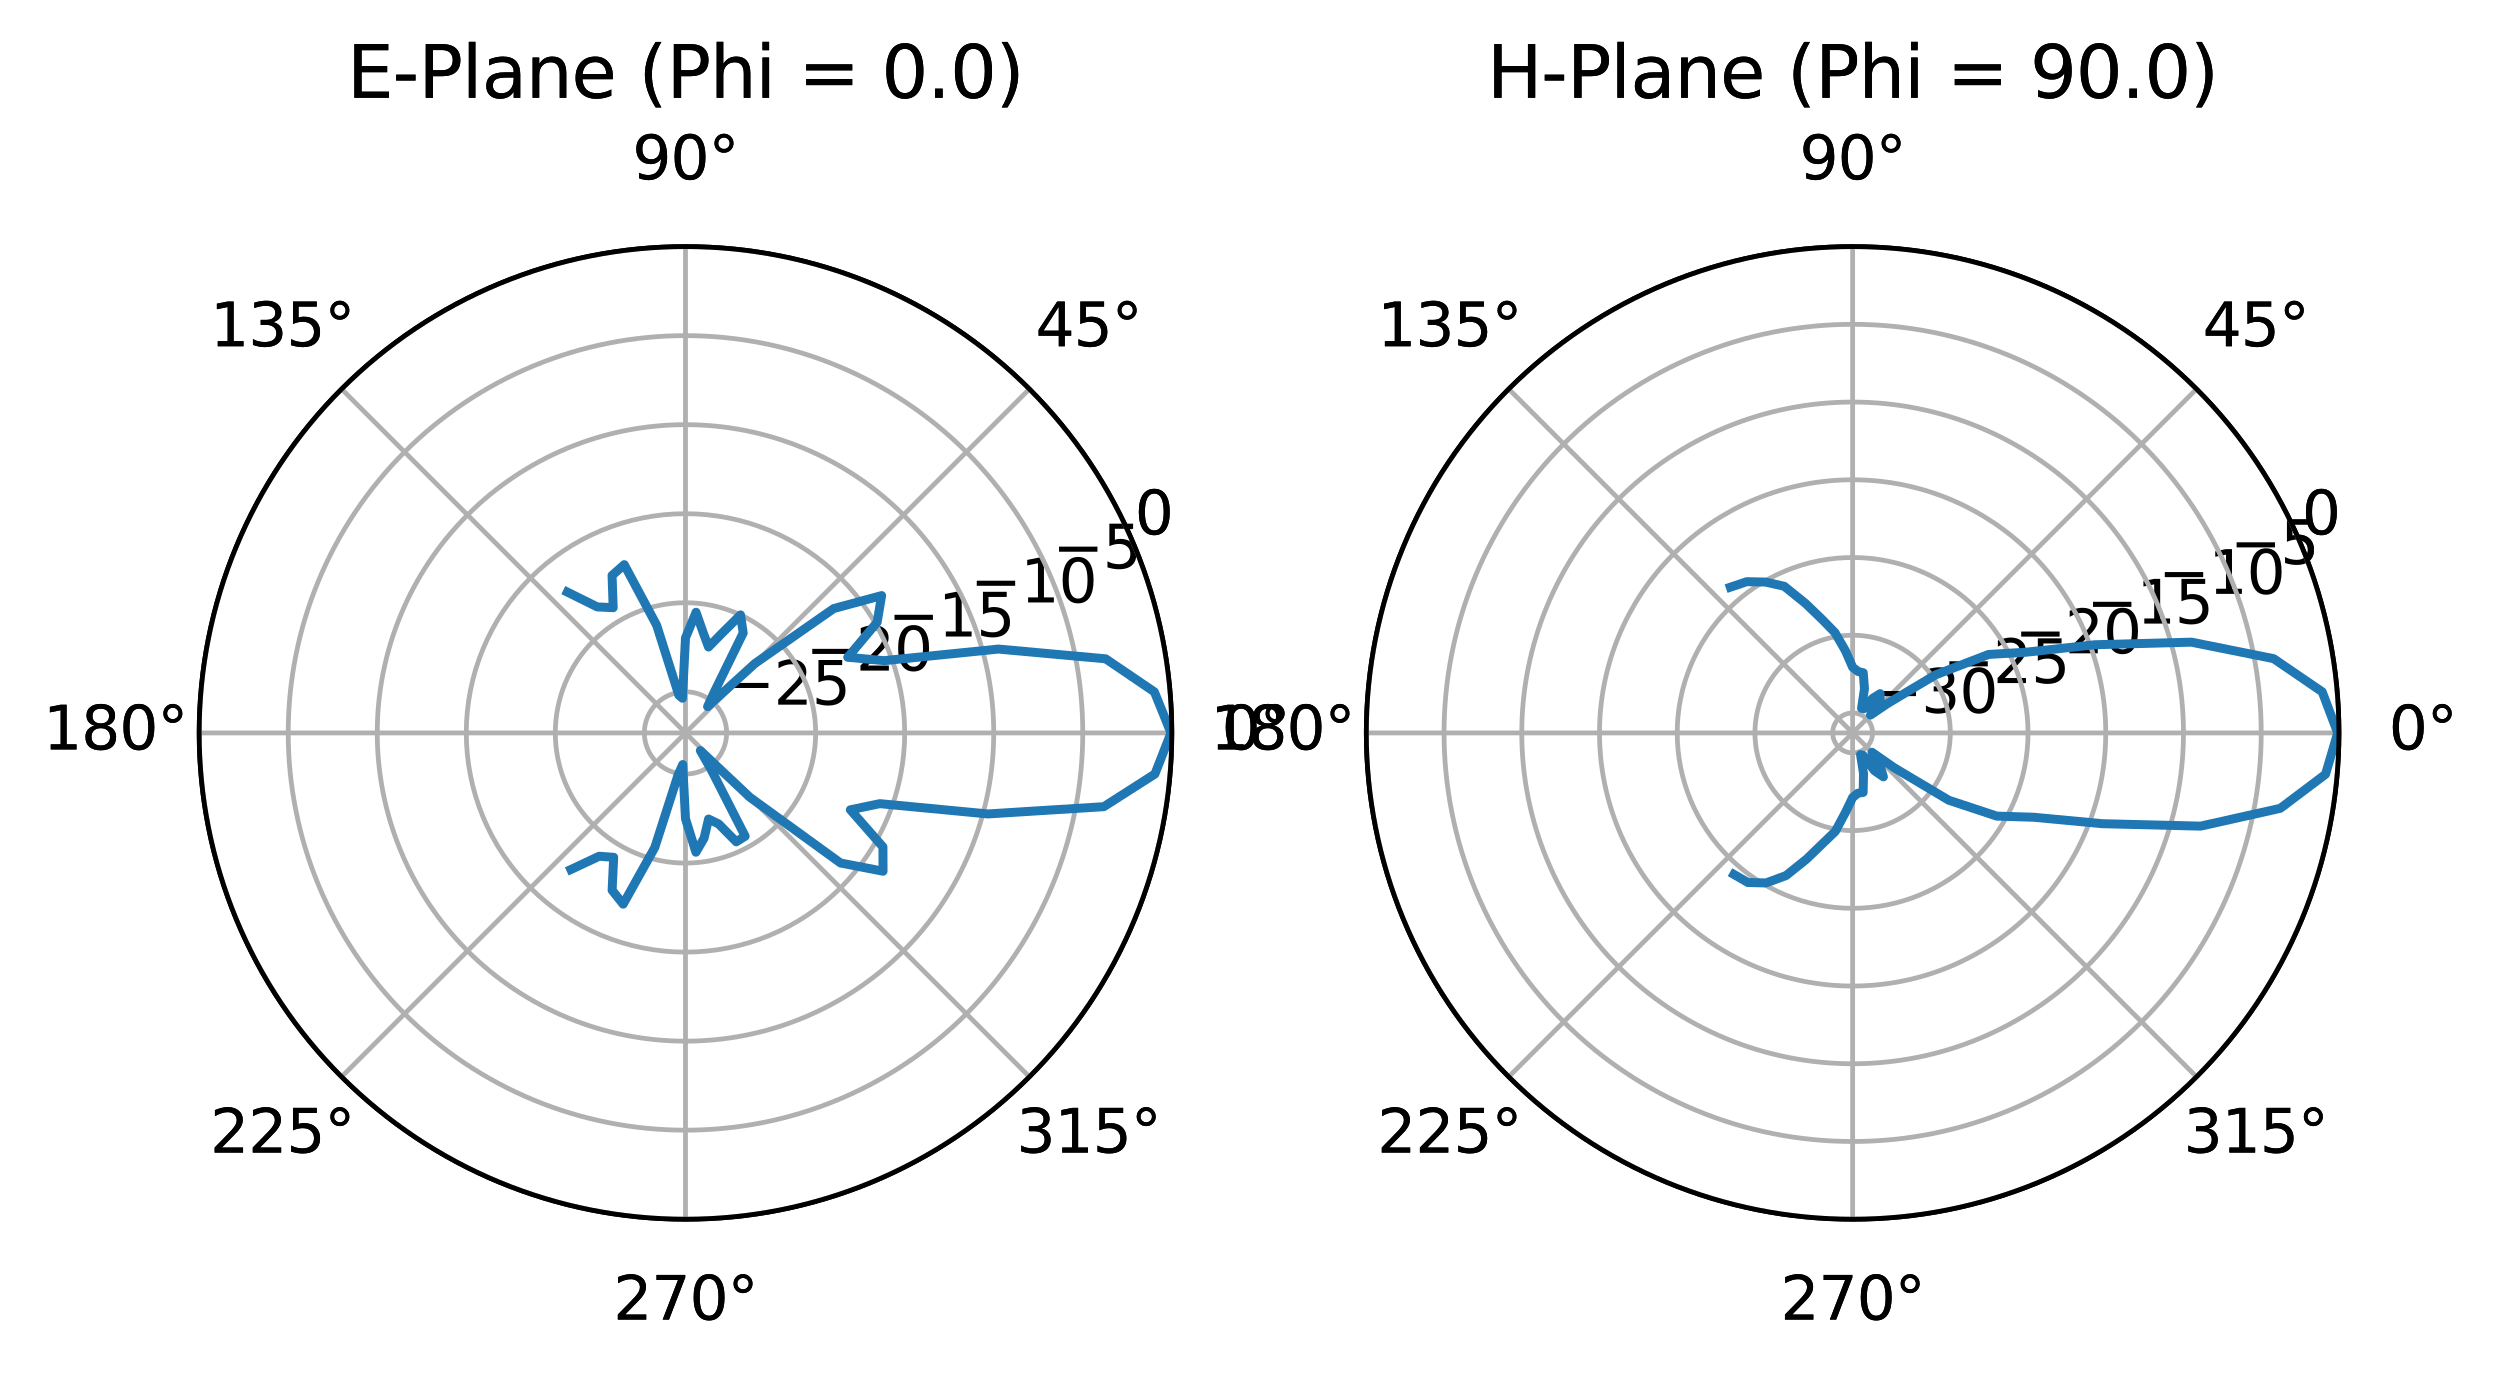 <?xml version="1.0" encoding="utf-8" standalone="no"?>
<!DOCTYPE svg PUBLIC "-//W3C//DTD SVG 1.1//EN"
  "http://www.w3.org/Graphics/SVG/1.1/DTD/svg11.dtd">
<svg xmlns:xlink="http://www.w3.org/1999/xlink" width="417.245pt" height="229.524pt" viewBox="0 0 417.245 229.524" xmlns="http://www.w3.org/2000/svg" version="1.1">
 <defs>
  <style type="text/css">*{stroke-linejoin: round; stroke-linecap: butt}</style>
 </defs>
 <g id="figure_1">
  <g id="patch_1">
   <path d="M 0 229.524 
L 417.245 229.524 
L 417.245 0 
L 0 0 
z
" style="fill: #ffffff"/>
  </g>
  <g id="axes_1">
   <g id="patch_2">
    <path d="M 195.571 122.321 
C 195.571 111.663 193.472 101.108 189.393 91.261 
C 185.314 81.414 179.335 72.466 171.799 64.929 
C 164.262 57.393 155.314 51.414 145.467 47.335 
C 135.62 43.257 125.066 41.157 114.407 41.157 
C 103.749 41.157 93.194 43.257 83.347 47.335 
C 73.5 51.414 64.553 57.393 57.016 64.929 
C 49.479 72.466 43.501 81.414 39.422 91.261 
C 35.343 101.108 33.244 111.663 33.244 122.321 
C 33.244 132.979 35.343 143.534 39.422 153.381 
C 43.501 163.228 49.479 172.176 57.016 179.712 
C 64.553 187.249 73.5 193.227 83.347 197.306 
C 93.194 201.385 103.749 203.484 114.407 203.484 
C 125.066 203.484 135.62 201.385 145.467 197.306 
C 155.314 193.227 164.262 187.249 171.799 179.712 
C 179.335 172.176 185.314 163.228 189.393 153.381 
C 193.472 143.534 195.571 132.979 195.571 122.321 
M 114.407 122.321 
C 114.407 122.321 114.407 122.321 114.407 122.321 
C 114.407 122.321 114.407 122.321 114.407 122.321 
C 114.407 122.321 114.407 122.321 114.407 122.321 
C 114.407 122.321 114.407 122.321 114.407 122.321 
C 114.407 122.321 114.407 122.321 114.407 122.321 
C 114.407 122.321 114.407 122.321 114.407 122.321 
C 114.407 122.321 114.407 122.321 114.407 122.321 
C 114.407 122.321 114.407 122.321 114.407 122.321 
C 114.407 122.321 114.407 122.321 114.407 122.321 
C 114.407 122.321 114.407 122.321 114.407 122.321 
C 114.407 122.321 114.407 122.321 114.407 122.321 
C 114.407 122.321 114.407 122.321 114.407 122.321 
C 114.407 122.321 114.407 122.321 114.407 122.321 
C 114.407 122.321 114.407 122.321 114.407 122.321 
C 114.407 122.321 114.407 122.321 114.407 122.321 
C 114.407 122.321 114.407 122.321 114.407 122.321 
z
" style="fill: #ffffff"/>
   </g>
   <g id="matplotlib.axis_1">
    <g id="xtick_1">
     <g id="line2d_1">
      <path d="M 114.407 122.321 
L 195.571 122.321 
" clip-path="url(#p456f44ab30)" style="fill: none; stroke: #b0b0b0; stroke-width: 0.8; stroke-linecap: square"/>
     </g>
     <g id="text_1">
      <!-- 0° -->
      <g transform="translate(203.89 125.08) scale(0.1 -0.1)">
       <defs>
        <path id="DejaVuSans-30" d="M 2034 4250 
Q 1547 4250 1301 3770 
Q 1056 3291 1056 2328 
Q 1056 1369 1301 889 
Q 1547 409 2034 409 
Q 2525 409 2770 889 
Q 3016 1369 3016 2328 
Q 3016 3291 2770 3770 
Q 2525 4250 2034 4250 
z
M 2034 4750 
Q 2819 4750 3233 4129 
Q 3647 3509 3647 2328 
Q 3647 1150 3233 529 
Q 2819 -91 2034 -91 
Q 1250 -91 836 529 
Q 422 1150 422 2328 
Q 422 3509 836 4129 
Q 1250 4750 2034 4750 
z
" transform="scale(0.016)"/>
        <path id="DejaVuSans-b0" d="M 1600 4347 
Q 1350 4347 1178 4173 
Q 1006 4000 1006 3750 
Q 1006 3503 1178 3333 
Q 1350 3163 1600 3163 
Q 1850 3163 2022 3333 
Q 2194 3503 2194 3750 
Q 2194 3997 2020 4172 
Q 1847 4347 1600 4347 
z
M 1600 4750 
Q 1800 4750 1984 4673 
Q 2169 4597 2303 4453 
Q 2447 4313 2519 4134 
Q 2591 3956 2591 3750 
Q 2591 3338 2302 3052 
Q 2013 2766 1594 2766 
Q 1172 2766 890 3047 
Q 609 3328 609 3750 
Q 609 4169 896 4459 
Q 1184 4750 1600 4750 
z
" transform="scale(0.016)"/>
       </defs>
       <use xlink:href="#DejaVuSans-30"/>
       <use xlink:href="#DejaVuSans-b0" x="63.623"/>
      </g>
     </g>
    </g>
    <g id="xtick_2">
     <g id="line2d_2">
      <path d="M 114.407 122.321 
L 171.799 64.929 
" clip-path="url(#p456f44ab30)" style="fill: none; stroke: #b0b0b0; stroke-width: 0.8; stroke-linecap: square"/>
     </g>
     <g id="text_2">
      <!-- 45° -->
      <g transform="translate(172.836 57.789) scale(0.1 -0.1)">
       <defs>
        <path id="DejaVuSans-34" d="M 2419 4116 
L 825 1625 
L 2419 1625 
L 2419 4116 
z
M 2253 4666 
L 3047 4666 
L 3047 1625 
L 3713 1625 
L 3713 1100 
L 3047 1100 
L 3047 0 
L 2419 0 
L 2419 1100 
L 313 1100 
L 313 1709 
L 2253 4666 
z
" transform="scale(0.016)"/>
        <path id="DejaVuSans-35" d="M 691 4666 
L 3169 4666 
L 3169 4134 
L 1269 4134 
L 1269 2991 
Q 1406 3038 1543 3061 
Q 1681 3084 1819 3084 
Q 2600 3084 3056 2656 
Q 3513 2228 3513 1497 
Q 3513 744 3044 326 
Q 2575 -91 1722 -91 
Q 1428 -91 1123 -41 
Q 819 9 494 109 
L 494 744 
Q 775 591 1075 516 
Q 1375 441 1709 441 
Q 2250 441 2565 725 
Q 2881 1009 2881 1497 
Q 2881 1984 2565 2268 
Q 2250 2553 1709 2553 
Q 1456 2553 1204 2497 
Q 953 2441 691 2322 
L 691 4666 
z
" transform="scale(0.016)"/>
       </defs>
       <use xlink:href="#DejaVuSans-34"/>
       <use xlink:href="#DejaVuSans-35" x="63.623"/>
       <use xlink:href="#DejaVuSans-b0" x="127.246"/>
      </g>
     </g>
    </g>
    <g id="xtick_3">
     <g id="line2d_3">
      <path d="M 114.407 122.321 
L 114.407 41.157 
" clip-path="url(#p456f44ab30)" style="fill: none; stroke: #b0b0b0; stroke-width: 0.8; stroke-linecap: square"/>
     </g>
     <g id="text_3">
      <!-- 90° -->
      <g transform="translate(105.545 29.917) scale(0.1 -0.1)">
       <defs>
        <path id="DejaVuSans-39" d="M 703 97 
L 703 672 
Q 941 559 1184 500 
Q 1428 441 1663 441 
Q 2288 441 2617 861 
Q 2947 1281 2994 2138 
Q 2813 1869 2534 1725 
Q 2256 1581 1919 1581 
Q 1219 1581 811 2004 
Q 403 2428 403 3163 
Q 403 3881 828 4315 
Q 1253 4750 1959 4750 
Q 2769 4750 3195 4129 
Q 3622 3509 3622 2328 
Q 3622 1225 3098 567 
Q 2575 -91 1691 -91 
Q 1453 -91 1209 -44 
Q 966 3 703 97 
z
M 1959 2075 
Q 2384 2075 2632 2365 
Q 2881 2656 2881 3163 
Q 2881 3666 2632 3958 
Q 2384 4250 1959 4250 
Q 1534 4250 1286 3958 
Q 1038 3666 1038 3163 
Q 1038 2656 1286 2365 
Q 1534 2075 1959 2075 
z
" transform="scale(0.016)"/>
       </defs>
       <use xlink:href="#DejaVuSans-39"/>
       <use xlink:href="#DejaVuSans-30" x="63.623"/>
       <use xlink:href="#DejaVuSans-b0" x="127.246"/>
      </g>
     </g>
    </g>
    <g id="xtick_4">
     <g id="line2d_4">
      <path d="M 114.407 122.321 
L 57.016 64.929 
" clip-path="url(#p456f44ab30)" style="fill: none; stroke: #b0b0b0; stroke-width: 0.8; stroke-linecap: square"/>
     </g>
     <g id="text_4">
      <!-- 135° -->
      <g transform="translate(35.073 57.789) scale(0.1 -0.1)">
       <defs>
        <path id="DejaVuSans-31" d="M 794 531 
L 1825 531 
L 1825 4091 
L 703 3866 
L 703 4441 
L 1819 4666 
L 2450 4666 
L 2450 531 
L 3481 531 
L 3481 0 
L 794 0 
L 794 531 
z
" transform="scale(0.016)"/>
        <path id="DejaVuSans-33" d="M 2597 2516 
Q 3050 2419 3304 2112 
Q 3559 1806 3559 1356 
Q 3559 666 3084 287 
Q 2609 -91 1734 -91 
Q 1441 -91 1130 -33 
Q 819 25 488 141 
L 488 750 
Q 750 597 1062 519 
Q 1375 441 1716 441 
Q 2309 441 2620 675 
Q 2931 909 2931 1356 
Q 2931 1769 2642 2001 
Q 2353 2234 1838 2234 
L 1294 2234 
L 1294 2753 
L 1863 2753 
Q 2328 2753 2575 2939 
Q 2822 3125 2822 3475 
Q 2822 3834 2567 4026 
Q 2313 4219 1838 4219 
Q 1578 4219 1281 4162 
Q 984 4106 628 3988 
L 628 4550 
Q 988 4650 1302 4700 
Q 1616 4750 1894 4750 
Q 2613 4750 3031 4423 
Q 3450 4097 3450 3541 
Q 3450 3153 3228 2886 
Q 3006 2619 2597 2516 
z
" transform="scale(0.016)"/>
       </defs>
       <use xlink:href="#DejaVuSans-31"/>
       <use xlink:href="#DejaVuSans-33" x="63.623"/>
       <use xlink:href="#DejaVuSans-35" x="127.246"/>
       <use xlink:href="#DejaVuSans-b0" x="190.869"/>
      </g>
     </g>
    </g>
    <g id="xtick_5">
     <g id="line2d_5">
      <path d="M 114.407 122.321 
L 33.244 122.321 
" clip-path="url(#p456f44ab30)" style="fill: none; stroke: #b0b0b0; stroke-width: 0.8; stroke-linecap: square"/>
     </g>
     <g id="text_5">
      <!-- 180° -->
      <g transform="translate(7.2 125.08) scale(0.1 -0.1)">
       <defs>
        <path id="DejaVuSans-38" d="M 2034 2216 
Q 1584 2216 1326 1975 
Q 1069 1734 1069 1313 
Q 1069 891 1326 650 
Q 1584 409 2034 409 
Q 2484 409 2743 651 
Q 3003 894 3003 1313 
Q 3003 1734 2745 1975 
Q 2488 2216 2034 2216 
z
M 1403 2484 
Q 997 2584 770 2862 
Q 544 3141 544 3541 
Q 544 4100 942 4425 
Q 1341 4750 2034 4750 
Q 2731 4750 3128 4425 
Q 3525 4100 3525 3541 
Q 3525 3141 3298 2862 
Q 3072 2584 2669 2484 
Q 3125 2378 3379 2068 
Q 3634 1759 3634 1313 
Q 3634 634 3220 271 
Q 2806 -91 2034 -91 
Q 1263 -91 848 271 
Q 434 634 434 1313 
Q 434 1759 690 2068 
Q 947 2378 1403 2484 
z
M 1172 3481 
Q 1172 3119 1398 2916 
Q 1625 2713 2034 2713 
Q 2441 2713 2670 2916 
Q 2900 3119 2900 3481 
Q 2900 3844 2670 4047 
Q 2441 4250 2034 4250 
Q 1625 4250 1398 4047 
Q 1172 3844 1172 3481 
z
" transform="scale(0.016)"/>
       </defs>
       <use xlink:href="#DejaVuSans-31"/>
       <use xlink:href="#DejaVuSans-38" x="63.623"/>
       <use xlink:href="#DejaVuSans-30" x="127.246"/>
       <use xlink:href="#DejaVuSans-b0" x="190.869"/>
      </g>
     </g>
    </g>
    <g id="xtick_6">
     <g id="line2d_6">
      <path d="M 114.407 122.321 
L 57.016 179.712 
" clip-path="url(#p456f44ab30)" style="fill: none; stroke: #b0b0b0; stroke-width: 0.8; stroke-linecap: square"/>
     </g>
     <g id="text_6">
      <!-- 225° -->
      <g transform="translate(35.073 192.371) scale(0.1 -0.1)">
       <defs>
        <path id="DejaVuSans-32" d="M 1228 531 
L 3431 531 
L 3431 0 
L 469 0 
L 469 531 
Q 828 903 1448 1529 
Q 2069 2156 2228 2338 
Q 2531 2678 2651 2914 
Q 2772 3150 2772 3378 
Q 2772 3750 2511 3984 
Q 2250 4219 1831 4219 
Q 1534 4219 1204 4116 
Q 875 4013 500 3803 
L 500 4441 
Q 881 4594 1212 4672 
Q 1544 4750 1819 4750 
Q 2544 4750 2975 4387 
Q 3406 4025 3406 3419 
Q 3406 3131 3298 2873 
Q 3191 2616 2906 2266 
Q 2828 2175 2409 1742 
Q 1991 1309 1228 531 
z
" transform="scale(0.016)"/>
       </defs>
       <use xlink:href="#DejaVuSans-32"/>
       <use xlink:href="#DejaVuSans-32" x="63.623"/>
       <use xlink:href="#DejaVuSans-35" x="127.246"/>
       <use xlink:href="#DejaVuSans-b0" x="190.869"/>
      </g>
     </g>
    </g>
    <g id="xtick_7">
     <g id="line2d_7">
      <path d="M 114.407 122.321 
L 114.407 203.484 
" clip-path="url(#p456f44ab30)" style="fill: none; stroke: #b0b0b0; stroke-width: 0.8; stroke-linecap: square"/>
     </g>
     <g id="text_7">
      <!-- 270° -->
      <g transform="translate(102.364 220.244) scale(0.1 -0.1)">
       <defs>
        <path id="DejaVuSans-37" d="M 525 4666 
L 3525 4666 
L 3525 4397 
L 1831 0 
L 1172 0 
L 2766 4134 
L 525 4134 
L 525 4666 
z
" transform="scale(0.016)"/>
       </defs>
       <use xlink:href="#DejaVuSans-32"/>
       <use xlink:href="#DejaVuSans-37" x="63.623"/>
       <use xlink:href="#DejaVuSans-30" x="127.246"/>
       <use xlink:href="#DejaVuSans-b0" x="190.869"/>
      </g>
     </g>
    </g>
    <g id="xtick_8">
     <g id="line2d_8">
      <path d="M 114.407 122.321 
L 171.799 179.712 
" clip-path="url(#p456f44ab30)" style="fill: none; stroke: #b0b0b0; stroke-width: 0.8; stroke-linecap: square"/>
     </g>
     <g id="text_8">
      <!-- 315° -->
      <g transform="translate(169.654 192.371) scale(0.1 -0.1)">
       <use xlink:href="#DejaVuSans-33"/>
       <use xlink:href="#DejaVuSans-31" x="63.623"/>
       <use xlink:href="#DejaVuSans-35" x="127.246"/>
       <use xlink:href="#DejaVuSans-b0" x="190.869"/>
      </g>
     </g>
    </g>
   </g>
   <g id="matplotlib.axis_2">
    <g id="ytick_1">
     <g id="line2d_9">
      <path d="M 120.465 122.321 
C 120.465 121.525 120.308 120.738 120.004 120.003 
C 119.699 119.268 119.253 118.6 118.69 118.038 
C 118.128 117.475 117.46 117.029 116.725 116.725 
C 115.991 116.42 115.203 116.264 114.407 116.264 
C 113.612 116.264 112.824 116.42 112.089 116.725 
C 111.355 117.029 110.687 117.475 110.124 118.038 
C 109.562 118.6 109.116 119.268 108.811 120.003 
C 108.507 120.738 108.35 121.525 108.35 122.321 
C 108.35 123.116 108.507 123.904 108.811 124.639 
C 109.116 125.374 109.562 126.041 110.124 126.604 
C 110.687 127.166 111.355 127.613 112.089 127.917 
C 112.824 128.221 113.612 128.378 114.407 128.378 
C 115.203 128.378 115.991 128.221 116.725 127.917 
C 117.46 127.613 118.128 127.166 118.69 126.604 
C 119.253 126.041 119.699 125.374 120.004 124.639 
C 120.308 123.904 120.465 123.116 120.465 122.321 
" clip-path="url(#p456f44ab30)" style="fill: none; stroke: #b0b0b0; stroke-width: 0.8; stroke-linecap: square"/>
     </g>
     <g id="text_9">
      <!-- −25 -->
      <g transform="translate(120.004 117.923) scale(0.1 -0.1)">
       <defs>
        <path id="DejaVuSans-2212" d="M 678 2272 
L 4684 2272 
L 4684 1741 
L 678 1741 
L 678 2272 
z
" transform="scale(0.016)"/>
       </defs>
       <use xlink:href="#DejaVuSans-2212"/>
       <use xlink:href="#DejaVuSans-32" x="83.789"/>
       <use xlink:href="#DejaVuSans-35" x="147.412"/>
      </g>
     </g>
    </g>
    <g id="ytick_2">
     <g id="line2d_10">
      <path d="M 135.486 122.321 
C 135.486 119.553 134.941 116.812 133.881 114.254 
C 132.822 111.697 131.269 109.373 129.312 107.416 
C 127.355 105.459 125.031 103.906 122.474 102.847 
C 119.916 101.788 117.175 101.242 114.407 101.242 
C 111.639 101.242 108.898 101.788 106.341 102.847 
C 103.784 103.906 101.46 105.459 99.503 107.416 
C 97.545 109.373 95.993 111.697 94.933 114.254 
C 93.874 116.812 93.329 119.553 93.329 122.321 
C 93.329 125.089 93.874 127.83 94.933 130.387 
C 95.993 132.945 97.545 135.268 99.503 137.226 
C 101.46 139.183 103.784 140.736 106.341 141.795 
C 108.898 142.854 111.639 143.399 114.407 143.399 
C 117.175 143.399 119.916 142.854 122.474 141.795 
C 125.031 140.736 127.355 139.183 129.312 137.226 
C 131.269 135.268 132.822 132.945 133.881 130.387 
C 134.941 127.83 135.486 125.089 135.486 122.321 
" clip-path="url(#p456f44ab30)" style="fill: none; stroke: #b0b0b0; stroke-width: 0.8; stroke-linecap: square"/>
     </g>
     <g id="text_10">
      <!-- −20 -->
      <g transform="translate(133.881 112.175) scale(0.1 -0.1)">
       <use xlink:href="#DejaVuSans-2212"/>
       <use xlink:href="#DejaVuSans-32" x="83.789"/>
       <use xlink:href="#DejaVuSans-30" x="147.412"/>
      </g>
     </g>
    </g>
    <g id="ytick_3">
     <g id="line2d_11">
      <path d="M 150.507 122.321 
C 150.507 117.58 149.573 112.886 147.759 108.506 
C 145.945 104.126 143.286 100.147 139.934 96.794 
C 136.582 93.442 132.602 90.783 128.222 88.969 
C 123.842 87.155 119.148 86.221 114.407 86.221 
C 109.667 86.221 104.972 87.155 100.593 88.969 
C 96.213 90.783 92.233 93.442 88.881 96.794 
C 85.529 100.147 82.87 104.126 81.056 108.506 
C 79.241 112.886 78.308 117.58 78.308 122.321 
C 78.308 127.061 79.241 131.756 81.056 136.136 
C 82.87 140.515 85.529 144.495 88.881 147.847 
C 92.233 151.199 96.213 153.859 100.593 155.673 
C 104.972 157.487 109.667 158.421 114.407 158.421 
C 119.148 158.421 123.842 157.487 128.222 155.673 
C 132.602 153.859 136.582 151.199 139.934 147.847 
C 143.286 144.495 145.945 140.515 147.759 136.136 
C 149.573 131.756 150.507 127.061 150.507 122.321 
" clip-path="url(#p456f44ab30)" style="fill: none; stroke: #b0b0b0; stroke-width: 0.8; stroke-linecap: square"/>
     </g>
     <g id="text_11">
      <!-- −15 -->
      <g transform="translate(147.759 106.426) scale(0.1 -0.1)">
       <use xlink:href="#DejaVuSans-2212"/>
       <use xlink:href="#DejaVuSans-31" x="83.789"/>
       <use xlink:href="#DejaVuSans-35" x="147.412"/>
      </g>
     </g>
    </g>
    <g id="ytick_4">
     <g id="line2d_12">
      <path d="M 165.528 122.321 
C 165.528 115.608 164.206 108.96 161.637 102.758 
C 159.068 96.555 155.302 90.92 150.555 86.173 
C 145.809 81.426 140.173 77.66 133.971 75.091 
C 127.768 72.522 121.121 71.2 114.407 71.2 
C 107.694 71.2 101.046 72.522 94.844 75.091 
C 88.642 77.66 83.006 81.426 78.259 86.173 
C 73.512 90.92 69.747 96.555 67.178 102.758 
C 64.609 108.96 63.286 115.608 63.286 122.321 
C 63.286 129.034 64.609 135.682 67.178 141.884 
C 69.747 148.086 73.512 153.722 78.259 158.469 
C 83.006 163.216 88.642 166.982 94.844 169.551 
C 101.046 172.12 107.694 173.442 114.407 173.442 
C 121.121 173.442 127.768 172.12 133.971 169.551 
C 140.173 166.982 145.809 163.216 150.555 158.469 
C 155.302 153.722 159.068 148.086 161.637 141.884 
C 164.206 135.682 165.528 129.034 165.528 122.321 
" clip-path="url(#p456f44ab30)" style="fill: none; stroke: #b0b0b0; stroke-width: 0.8; stroke-linecap: square"/>
     </g>
     <g id="text_12">
      <!-- −10 -->
      <g transform="translate(161.637 100.678) scale(0.1 -0.1)">
       <use xlink:href="#DejaVuSans-2212"/>
       <use xlink:href="#DejaVuSans-31" x="83.789"/>
       <use xlink:href="#DejaVuSans-30" x="147.412"/>
      </g>
     </g>
    </g>
    <g id="ytick_5">
     <g id="line2d_13">
      <path d="M 180.55 122.321 
C 180.55 113.635 178.839 105.034 175.515 97.009 
C 172.191 88.985 167.319 81.693 161.177 75.551 
C 155.035 69.409 147.744 64.537 139.719 61.213 
C 131.694 57.889 123.093 56.178 114.407 56.178 
C 105.722 56.178 97.12 57.889 89.096 61.213 
C 81.071 64.537 73.779 69.409 67.638 75.551 
C 61.496 81.693 56.624 88.985 53.3 97.009 
C 49.976 105.034 48.265 113.635 48.265 122.321 
C 48.265 131.007 49.976 139.608 53.3 147.632 
C 56.624 155.657 61.496 162.949 67.638 169.091 
C 73.779 175.232 81.071 180.105 89.096 183.428 
C 97.12 186.752 105.722 188.463 114.407 188.463 
C 123.093 188.463 131.694 186.752 139.719 183.428 
C 147.744 180.105 155.035 175.232 161.177 169.091 
C 167.319 162.949 172.191 155.657 175.515 147.632 
C 178.839 139.608 180.55 131.007 180.55 122.321 
" clip-path="url(#p456f44ab30)" style="fill: none; stroke: #b0b0b0; stroke-width: 0.8; stroke-linecap: square"/>
     </g>
     <g id="text_13">
      <!-- −5 -->
      <g transform="translate(175.515 94.93) scale(0.1 -0.1)">
       <use xlink:href="#DejaVuSans-2212"/>
       <use xlink:href="#DejaVuSans-35" x="83.789"/>
      </g>
     </g>
    </g>
    <g id="ytick_6">
     <g id="line2d_14">
      <path d="M 195.571 122.321 
C 195.571 111.663 193.472 101.108 189.393 91.261 
C 185.314 81.414 179.335 72.466 171.799 64.929 
C 164.262 57.393 155.314 51.414 145.467 47.335 
C 135.62 43.257 125.066 41.157 114.407 41.157 
C 103.749 41.157 93.194 43.257 83.347 47.335 
C 73.5 51.414 64.553 57.393 57.016 64.929 
C 49.479 72.466 43.501 81.414 39.422 91.261 
C 35.343 101.108 33.244 111.663 33.244 122.321 
C 33.244 132.979 35.343 143.534 39.422 153.381 
C 43.501 163.228 49.479 172.176 57.016 179.712 
C 64.553 187.249 73.5 193.227 83.347 197.306 
C 93.194 201.385 103.749 203.484 114.407 203.484 
C 125.066 203.484 135.62 201.385 145.467 197.306 
C 155.314 193.227 164.262 187.249 171.799 179.712 
C 179.335 172.176 185.314 163.228 189.393 153.381 
C 193.472 143.534 195.571 132.979 195.571 122.321 
" clip-path="url(#p456f44ab30)" style="fill: none; stroke: #b0b0b0; stroke-width: 0.8; stroke-linecap: square"/>
     </g>
     <g id="text_14">
      <!-- 0 -->
      <g transform="translate(189.393 89.181) scale(0.1 -0.1)">
       <use xlink:href="#DejaVuSans-30"/>
      </g>
     </g>
    </g>
   </g>
   <g id="line2d_15">
    <path d="M 95.216 145.192 
L 100.29 142.483 
L 102.829 142.375 
L 102.453 147.957 
L 104.17 150.448 
L 109.354 141.181 
L 113.32 128.487 
L 114.05 126.404 
L 114.407 135.609 
L 116.099 141.65 
L 117.388 139.226 
L 118.132 136.22 
L 119.866 137.317 
L 122.8 140.318 
L 123.819 138.622 
L 118.582 128.283 
L 116.887 125.276 
L 124.876 132.789 
L 139.37 143.267 
L 147.338 145.379 
L 147.002 141.139 
L 141.804 135.096 
L 147.245 134.273 
L 165.669 136.056 
L 184.171 134.622 
L 192.662 129.167 
L 195.409 122.321 
L 192.84 115.459 
L 184.829 109.904 
L 166.843 108.271 
L 147.734 110.191 
L 141.517 109.68 
L 146.331 103.89 
L 147.209 99.353 
L 139.6 101.182 
L 125.204 111.525 
L 116.893 119.358 
L 118.378 116.65 
L 123.781 106.086 
L 122.957 103.986 
L 119.916 107.187 
L 118.008 108.885 
L 117.279 106.034 
L 116.116 102.788 
L 114.407 107.618 
L 114.024 117.936 
L 113.541 117.406 
L 109.842 105.283 
L 104.343 94.669 
L 102.297 96.35 
L 102.443 101.598 
L 99.883 101.578 
L 95.114 99.328 
" clip-path="url(#p456f44ab30)" style="fill: none; stroke: #1f77b4; stroke-width: 1.5; stroke-linecap: square"/>
   </g>
   <g id="patch_3">
    <path d="M 195.571 122.321 
C 195.571 111.663 193.472 101.108 189.393 91.261 
C 185.314 81.414 179.335 72.466 171.799 64.929 
C 164.262 57.393 155.314 51.414 145.467 47.335 
C 135.62 43.257 125.066 41.157 114.407 41.157 
C 103.749 41.157 93.194 43.257 83.347 47.335 
C 73.5 51.414 64.553 57.393 57.016 64.929 
C 49.479 72.466 43.501 81.414 39.422 91.261 
C 35.343 101.108 33.244 111.663 33.244 122.321 
C 33.244 132.979 35.343 143.534 39.422 153.381 
C 43.501 163.228 49.479 172.176 57.016 179.712 
C 64.553 187.249 73.5 193.227 83.347 197.306 
C 93.194 201.385 103.749 203.484 114.407 203.484 
C 125.066 203.484 135.62 201.385 145.467 197.306 
C 155.314 193.227 164.262 187.249 171.799 179.712 
C 179.335 172.176 185.314 163.228 189.393 153.381 
C 193.472 143.534 195.571 132.979 195.571 122.321 
" style="fill: none; stroke: #000000; stroke-width: 0.8; stroke-linejoin: miter; stroke-linecap: square"/>
   </g>
   <g id="text_15">
    <!-- E-Plane (Phi = 0.0) -->
    <g transform="translate(57.936 16.318) scale(0.12 -0.12)">
     <defs>
      <path id="DejaVuSans-45" d="M 628 4666 
L 3578 4666 
L 3578 4134 
L 1259 4134 
L 1259 2753 
L 3481 2753 
L 3481 2222 
L 1259 2222 
L 1259 531 
L 3634 531 
L 3634 0 
L 628 0 
L 628 4666 
z
" transform="scale(0.016)"/>
      <path id="DejaVuSans-2d" d="M 313 2009 
L 1997 2009 
L 1997 1497 
L 313 1497 
L 313 2009 
z
" transform="scale(0.016)"/>
      <path id="DejaVuSans-50" d="M 1259 4147 
L 1259 2394 
L 2053 2394 
Q 2494 2394 2734 2622 
Q 2975 2850 2975 3272 
Q 2975 3691 2734 3919 
Q 2494 4147 2053 4147 
L 1259 4147 
z
M 628 4666 
L 2053 4666 
Q 2838 4666 3239 4311 
Q 3641 3956 3641 3272 
Q 3641 2581 3239 2228 
Q 2838 1875 2053 1875 
L 1259 1875 
L 1259 0 
L 628 0 
L 628 4666 
z
" transform="scale(0.016)"/>
      <path id="DejaVuSans-6c" d="M 603 4863 
L 1178 4863 
L 1178 0 
L 603 0 
L 603 4863 
z
" transform="scale(0.016)"/>
      <path id="DejaVuSans-61" d="M 2194 1759 
Q 1497 1759 1228 1600 
Q 959 1441 959 1056 
Q 959 750 1161 570 
Q 1363 391 1709 391 
Q 2188 391 2477 730 
Q 2766 1069 2766 1631 
L 2766 1759 
L 2194 1759 
z
M 3341 1997 
L 3341 0 
L 2766 0 
L 2766 531 
Q 2569 213 2275 61 
Q 1981 -91 1556 -91 
Q 1019 -91 701 211 
Q 384 513 384 1019 
Q 384 1609 779 1909 
Q 1175 2209 1959 2209 
L 2766 2209 
L 2766 2266 
Q 2766 2663 2505 2880 
Q 2244 3097 1772 3097 
Q 1472 3097 1187 3025 
Q 903 2953 641 2809 
L 641 3341 
Q 956 3463 1253 3523 
Q 1550 3584 1831 3584 
Q 2591 3584 2966 3190 
Q 3341 2797 3341 1997 
z
" transform="scale(0.016)"/>
      <path id="DejaVuSans-6e" d="M 3513 2113 
L 3513 0 
L 2938 0 
L 2938 2094 
Q 2938 2591 2744 2837 
Q 2550 3084 2163 3084 
Q 1697 3084 1428 2787 
Q 1159 2491 1159 1978 
L 1159 0 
L 581 0 
L 581 3500 
L 1159 3500 
L 1159 2956 
Q 1366 3272 1645 3428 
Q 1925 3584 2291 3584 
Q 2894 3584 3203 3211 
Q 3513 2838 3513 2113 
z
" transform="scale(0.016)"/>
      <path id="DejaVuSans-65" d="M 3597 1894 
L 3597 1613 
L 953 1613 
Q 991 1019 1311 708 
Q 1631 397 2203 397 
Q 2534 397 2845 478 
Q 3156 559 3463 722 
L 3463 178 
Q 3153 47 2828 -22 
Q 2503 -91 2169 -91 
Q 1331 -91 842 396 
Q 353 884 353 1716 
Q 353 2575 817 3079 
Q 1281 3584 2069 3584 
Q 2775 3584 3186 3129 
Q 3597 2675 3597 1894 
z
M 3022 2063 
Q 3016 2534 2758 2815 
Q 2500 3097 2075 3097 
Q 1594 3097 1305 2825 
Q 1016 2553 972 2059 
L 3022 2063 
z
" transform="scale(0.016)"/>
      <path id="DejaVuSans-20" transform="scale(0.016)"/>
      <path id="DejaVuSans-28" d="M 1984 4856 
Q 1566 4138 1362 3434 
Q 1159 2731 1159 2009 
Q 1159 1288 1364 580 
Q 1569 -128 1984 -844 
L 1484 -844 
Q 1016 -109 783 600 
Q 550 1309 550 2009 
Q 550 2706 781 3412 
Q 1013 4119 1484 4856 
L 1984 4856 
z
" transform="scale(0.016)"/>
      <path id="DejaVuSans-68" d="M 3513 2113 
L 3513 0 
L 2938 0 
L 2938 2094 
Q 2938 2591 2744 2837 
Q 2550 3084 2163 3084 
Q 1697 3084 1428 2787 
Q 1159 2491 1159 1978 
L 1159 0 
L 581 0 
L 581 4863 
L 1159 4863 
L 1159 2956 
Q 1366 3272 1645 3428 
Q 1925 3584 2291 3584 
Q 2894 3584 3203 3211 
Q 3513 2838 3513 2113 
z
" transform="scale(0.016)"/>
      <path id="DejaVuSans-69" d="M 603 3500 
L 1178 3500 
L 1178 0 
L 603 0 
L 603 3500 
z
M 603 4863 
L 1178 4863 
L 1178 4134 
L 603 4134 
L 603 4863 
z
" transform="scale(0.016)"/>
      <path id="DejaVuSans-3d" d="M 678 2906 
L 4684 2906 
L 4684 2381 
L 678 2381 
L 678 2906 
z
M 678 1631 
L 4684 1631 
L 4684 1100 
L 678 1100 
L 678 1631 
z
" transform="scale(0.016)"/>
      <path id="DejaVuSans-2e" d="M 684 794 
L 1344 794 
L 1344 0 
L 684 0 
L 684 794 
z
" transform="scale(0.016)"/>
      <path id="DejaVuSans-29" d="M 513 4856 
L 1013 4856 
Q 1481 4119 1714 3412 
Q 1947 2706 1947 2009 
Q 1947 1309 1714 600 
Q 1481 -109 1013 -844 
L 513 -844 
Q 928 -128 1133 580 
Q 1338 1288 1338 2009 
Q 1338 2731 1133 3434 
Q 928 4138 513 4856 
z
" transform="scale(0.016)"/>
     </defs>
     <use xlink:href="#DejaVuSans-45"/>
     <use xlink:href="#DejaVuSans-2d" x="63.184"/>
     <use xlink:href="#DejaVuSans-50" x="99.268"/>
     <use xlink:href="#DejaVuSans-6c" x="159.57"/>
     <use xlink:href="#DejaVuSans-61" x="187.354"/>
     <use xlink:href="#DejaVuSans-6e" x="248.633"/>
     <use xlink:href="#DejaVuSans-65" x="312.012"/>
     <use xlink:href="#DejaVuSans-20" x="373.535"/>
     <use xlink:href="#DejaVuSans-28" x="405.322"/>
     <use xlink:href="#DejaVuSans-50" x="444.336"/>
     <use xlink:href="#DejaVuSans-68" x="504.639"/>
     <use xlink:href="#DejaVuSans-69" x="568.018"/>
     <use xlink:href="#DejaVuSans-20" x="595.801"/>
     <use xlink:href="#DejaVuSans-3d" x="627.588"/>
     <use xlink:href="#DejaVuSans-20" x="711.377"/>
     <use xlink:href="#DejaVuSans-30" x="743.164"/>
     <use xlink:href="#DejaVuSans-2e" x="806.787"/>
     <use xlink:href="#DejaVuSans-30" x="838.574"/>
     <use xlink:href="#DejaVuSans-29" x="902.197"/>
    </g>
   </g>
  </g>
  <g id="axes_2">
   <g id="patch_4">
    <path d="M 390.364 122.321 
C 390.364 111.663 388.264 101.108 384.186 91.261 
C 380.107 81.414 374.128 72.466 366.591 64.929 
C 359.055 57.393 350.107 51.414 340.26 47.335 
C 330.413 43.257 319.858 41.157 309.2 41.157 
C 298.542 41.157 287.987 43.257 278.14 47.335 
C 268.293 51.414 259.345 57.393 251.809 64.929 
C 244.272 72.466 238.293 81.414 234.215 91.261 
C 230.136 101.108 228.036 111.663 228.036 122.321 
C 228.036 132.979 230.136 143.534 234.215 153.381 
C 238.293 163.228 244.272 172.176 251.809 179.712 
C 259.345 187.249 268.293 193.227 278.14 197.306 
C 287.987 201.385 298.542 203.484 309.2 203.484 
C 319.858 203.484 330.413 201.385 340.26 197.306 
C 350.107 193.227 359.055 187.249 366.591 179.712 
C 374.128 172.176 380.107 163.228 384.186 153.381 
C 388.264 143.534 390.364 132.979 390.364 122.321 
M 309.2 122.321 
C 309.2 122.321 309.2 122.321 309.2 122.321 
C 309.2 122.321 309.2 122.321 309.2 122.321 
C 309.2 122.321 309.2 122.321 309.2 122.321 
C 309.2 122.321 309.2 122.321 309.2 122.321 
C 309.2 122.321 309.2 122.321 309.2 122.321 
C 309.2 122.321 309.2 122.321 309.2 122.321 
C 309.2 122.321 309.2 122.321 309.2 122.321 
C 309.2 122.321 309.2 122.321 309.2 122.321 
C 309.2 122.321 309.2 122.321 309.2 122.321 
C 309.2 122.321 309.2 122.321 309.2 122.321 
C 309.2 122.321 309.2 122.321 309.2 122.321 
C 309.2 122.321 309.2 122.321 309.2 122.321 
C 309.2 122.321 309.2 122.321 309.2 122.321 
C 309.2 122.321 309.2 122.321 309.2 122.321 
C 309.2 122.321 309.2 122.321 309.2 122.321 
C 309.2 122.321 309.2 122.321 309.2 122.321 
z
" style="fill: #ffffff"/>
   </g>
   <g id="matplotlib.axis_3">
    <g id="xtick_9">
     <g id="line2d_16">
      <path d="M 309.2 122.321 
L 390.364 122.321 
" clip-path="url(#p569f191ef1)" style="fill: none; stroke: #b0b0b0; stroke-width: 0.8; stroke-linecap: square"/>
     </g>
     <g id="text_16">
      <!-- 0° -->
      <g transform="translate(398.683 125.08) scale(0.1 -0.1)">
       <use xlink:href="#DejaVuSans-30"/>
       <use xlink:href="#DejaVuSans-b0" x="63.623"/>
      </g>
     </g>
    </g>
    <g id="xtick_10">
     <g id="line2d_17">
      <path d="M 309.2 122.321 
L 366.591 64.929 
" clip-path="url(#p569f191ef1)" style="fill: none; stroke: #b0b0b0; stroke-width: 0.8; stroke-linecap: square"/>
     </g>
     <g id="text_17">
      <!-- 45° -->
      <g transform="translate(367.628 57.789) scale(0.1 -0.1)">
       <use xlink:href="#DejaVuSans-34"/>
       <use xlink:href="#DejaVuSans-35" x="63.623"/>
       <use xlink:href="#DejaVuSans-b0" x="127.246"/>
      </g>
     </g>
    </g>
    <g id="xtick_11">
     <g id="line2d_18">
      <path d="M 309.2 122.321 
L 309.2 41.157 
" clip-path="url(#p569f191ef1)" style="fill: none; stroke: #b0b0b0; stroke-width: 0.8; stroke-linecap: square"/>
     </g>
     <g id="text_18">
      <!-- 90° -->
      <g transform="translate(300.338 29.917) scale(0.1 -0.1)">
       <use xlink:href="#DejaVuSans-39"/>
       <use xlink:href="#DejaVuSans-30" x="63.623"/>
       <use xlink:href="#DejaVuSans-b0" x="127.246"/>
      </g>
     </g>
    </g>
    <g id="xtick_12">
     <g id="line2d_19">
      <path d="M 309.2 122.321 
L 251.809 64.929 
" clip-path="url(#p569f191ef1)" style="fill: none; stroke: #b0b0b0; stroke-width: 0.8; stroke-linecap: square"/>
     </g>
     <g id="text_19">
      <!-- 135° -->
      <g transform="translate(229.866 57.789) scale(0.1 -0.1)">
       <use xlink:href="#DejaVuSans-31"/>
       <use xlink:href="#DejaVuSans-33" x="63.623"/>
       <use xlink:href="#DejaVuSans-35" x="127.246"/>
       <use xlink:href="#DejaVuSans-b0" x="190.869"/>
      </g>
     </g>
    </g>
    <g id="xtick_13">
     <g id="line2d_20">
      <path d="M 309.2 122.321 
L 228.036 122.321 
" clip-path="url(#p569f191ef1)" style="fill: none; stroke: #b0b0b0; stroke-width: 0.8; stroke-linecap: square"/>
     </g>
     <g id="text_20">
      <!-- 180° -->
      <g transform="translate(201.993 125.08) scale(0.1 -0.1)">
       <use xlink:href="#DejaVuSans-31"/>
       <use xlink:href="#DejaVuSans-38" x="63.623"/>
       <use xlink:href="#DejaVuSans-30" x="127.246"/>
       <use xlink:href="#DejaVuSans-b0" x="190.869"/>
      </g>
     </g>
    </g>
    <g id="xtick_14">
     <g id="line2d_21">
      <path d="M 309.2 122.321 
L 251.809 179.712 
" clip-path="url(#p569f191ef1)" style="fill: none; stroke: #b0b0b0; stroke-width: 0.8; stroke-linecap: square"/>
     </g>
     <g id="text_21">
      <!-- 225° -->
      <g transform="translate(229.866 192.371) scale(0.1 -0.1)">
       <use xlink:href="#DejaVuSans-32"/>
       <use xlink:href="#DejaVuSans-32" x="63.623"/>
       <use xlink:href="#DejaVuSans-35" x="127.246"/>
       <use xlink:href="#DejaVuSans-b0" x="190.869"/>
      </g>
     </g>
    </g>
    <g id="xtick_15">
     <g id="line2d_22">
      <path d="M 309.2 122.321 
L 309.2 203.484 
" clip-path="url(#p569f191ef1)" style="fill: none; stroke: #b0b0b0; stroke-width: 0.8; stroke-linecap: square"/>
     </g>
     <g id="text_22">
      <!-- 270° -->
      <g transform="translate(297.156 220.244) scale(0.1 -0.1)">
       <use xlink:href="#DejaVuSans-32"/>
       <use xlink:href="#DejaVuSans-37" x="63.623"/>
       <use xlink:href="#DejaVuSans-30" x="127.246"/>
       <use xlink:href="#DejaVuSans-b0" x="190.869"/>
      </g>
     </g>
    </g>
    <g id="xtick_16">
     <g id="line2d_23">
      <path d="M 309.2 122.321 
L 366.591 179.712 
" clip-path="url(#p569f191ef1)" style="fill: none; stroke: #b0b0b0; stroke-width: 0.8; stroke-linecap: square"/>
     </g>
     <g id="text_23">
      <!-- 315° -->
      <g transform="translate(364.447 192.371) scale(0.1 -0.1)">
       <use xlink:href="#DejaVuSans-33"/>
       <use xlink:href="#DejaVuSans-31" x="63.623"/>
       <use xlink:href="#DejaVuSans-35" x="127.246"/>
       <use xlink:href="#DejaVuSans-b0" x="190.869"/>
      </g>
     </g>
    </g>
   </g>
   <g id="matplotlib.axis_4">
    <g id="ytick_7">
     <g id="line2d_24">
      <path d="M 312.397 122.321 
C 312.397 121.901 312.314 121.485 312.154 121.097 
C 311.993 120.71 311.758 120.357 311.461 120.06 
C 311.164 119.763 310.811 119.528 310.424 119.367 
C 310.036 119.207 309.62 119.124 309.2 119.124 
C 308.78 119.124 308.365 119.207 307.977 119.367 
C 307.589 119.528 307.236 119.763 306.94 120.06 
C 306.643 120.357 306.407 120.71 306.246 121.097 
C 306.086 121.485 306.003 121.901 306.003 122.321 
C 306.003 122.741 306.086 123.156 306.246 123.544 
C 306.407 123.932 306.643 124.285 306.94 124.581 
C 307.236 124.878 307.589 125.114 307.977 125.274 
C 308.365 125.435 308.78 125.518 309.2 125.518 
C 309.62 125.518 310.036 125.435 310.424 125.274 
C 310.811 125.114 311.164 124.878 311.461 124.581 
C 311.758 124.285 311.993 123.932 312.154 123.544 
C 312.314 123.156 312.397 122.741 312.397 122.321 
" clip-path="url(#p569f191ef1)" style="fill: none; stroke: #b0b0b0; stroke-width: 0.8; stroke-linecap: square"/>
     </g>
     <g id="text_24">
      <!-- −30 -->
      <g transform="translate(312.154 119.018) scale(0.1 -0.1)">
       <use xlink:href="#DejaVuSans-2212"/>
       <use xlink:href="#DejaVuSans-33" x="83.789"/>
       <use xlink:href="#DejaVuSans-30" x="147.412"/>
      </g>
     </g>
    </g>
    <g id="ytick_8">
     <g id="line2d_25">
      <path d="M 325.392 122.321 
C 325.392 120.195 324.973 118.089 324.159 116.125 
C 323.345 114.16 322.153 112.375 320.649 110.872 
C 319.146 109.368 317.361 108.176 315.396 107.362 
C 313.432 106.548 311.326 106.129 309.2 106.129 
C 307.074 106.129 304.968 106.548 303.004 107.362 
C 301.04 108.176 299.255 109.368 297.751 110.872 
C 296.248 112.375 295.055 114.16 294.241 116.125 
C 293.428 118.089 293.009 120.195 293.009 122.321 
C 293.009 124.447 293.428 126.553 294.241 128.517 
C 295.055 130.481 296.248 132.266 297.751 133.77 
C 299.255 135.273 301.04 136.466 303.004 137.28 
C 304.968 138.093 307.074 138.512 309.2 138.512 
C 311.326 138.512 313.432 138.093 315.396 137.28 
C 317.361 136.466 319.146 135.273 320.649 133.77 
C 322.153 132.266 323.345 130.481 324.159 128.517 
C 324.973 126.553 325.392 124.447 325.392 122.321 
" clip-path="url(#p569f191ef1)" style="fill: none; stroke: #b0b0b0; stroke-width: 0.8; stroke-linecap: square"/>
     </g>
     <g id="text_25">
      <!-- −25 -->
      <g transform="translate(324.159 114.045) scale(0.1 -0.1)">
       <use xlink:href="#DejaVuSans-2212"/>
       <use xlink:href="#DejaVuSans-32" x="83.789"/>
       <use xlink:href="#DejaVuSans-35" x="147.412"/>
      </g>
     </g>
    </g>
    <g id="ytick_9">
     <g id="line2d_26">
      <path d="M 338.386 122.321 
C 338.386 118.488 337.631 114.693 336.164 111.152 
C 334.698 107.611 332.548 104.393 329.838 101.683 
C 327.128 98.973 323.91 96.823 320.369 95.357 
C 316.828 93.89 313.033 93.135 309.2 93.135 
C 305.367 93.135 301.572 93.89 298.031 95.357 
C 294.49 96.823 291.273 98.973 288.563 101.683 
C 285.853 104.393 283.703 107.611 282.236 111.152 
C 280.769 114.693 280.014 118.488 280.014 122.321 
C 280.014 126.153 280.769 129.949 282.236 133.49 
C 283.703 137.031 285.853 140.248 288.563 142.958 
C 291.273 145.668 294.49 147.818 298.031 149.285 
C 301.572 150.752 305.367 151.507 309.2 151.507 
C 313.033 151.507 316.828 150.752 320.369 149.285 
C 323.91 147.818 327.128 145.668 329.838 142.958 
C 332.548 140.248 334.698 137.031 336.164 133.49 
C 337.631 129.949 338.386 126.153 338.386 122.321 
" clip-path="url(#p569f191ef1)" style="fill: none; stroke: #b0b0b0; stroke-width: 0.8; stroke-linecap: square"/>
     </g>
     <g id="text_26">
      <!-- −20 -->
      <g transform="translate(336.164 109.072) scale(0.1 -0.1)">
       <use xlink:href="#DejaVuSans-2212"/>
       <use xlink:href="#DejaVuSans-32" x="83.789"/>
       <use xlink:href="#DejaVuSans-30" x="147.412"/>
      </g>
     </g>
    </g>
    <g id="ytick_10">
     <g id="line2d_27">
      <path d="M 351.38 122.321 
C 351.38 116.782 350.289 111.297 348.17 106.179 
C 346.05 101.062 342.943 96.412 339.026 92.495 
C 335.109 88.578 330.459 85.471 325.342 83.351 
C 320.224 81.232 314.739 80.141 309.2 80.141 
C 303.661 80.141 298.176 81.232 293.058 83.351 
C 287.941 85.471 283.291 88.578 279.374 92.495 
C 275.457 96.412 272.35 101.062 270.231 106.179 
C 268.111 111.297 267.02 116.782 267.02 122.321 
C 267.02 127.86 268.111 133.345 270.231 138.463 
C 272.35 143.58 275.457 148.23 279.374 152.147 
C 283.291 156.064 287.941 159.171 293.058 161.29 
C 298.176 163.41 303.661 164.501 309.2 164.501 
C 314.739 164.501 320.224 163.41 325.342 161.29 
C 330.459 159.171 335.109 156.064 339.026 152.147 
C 342.943 148.23 346.05 143.58 348.17 138.463 
C 350.289 133.345 351.38 127.86 351.38 122.321 
" clip-path="url(#p569f191ef1)" style="fill: none; stroke: #b0b0b0; stroke-width: 0.8; stroke-linecap: square"/>
     </g>
     <g id="text_27">
      <!-- −15 -->
      <g transform="translate(348.17 104.099) scale(0.1 -0.1)">
       <use xlink:href="#DejaVuSans-2212"/>
       <use xlink:href="#DejaVuSans-31" x="83.789"/>
       <use xlink:href="#DejaVuSans-35" x="147.412"/>
      </g>
     </g>
    </g>
    <g id="ytick_11">
     <g id="line2d_28">
      <path d="M 364.375 122.321 
C 364.375 115.075 362.948 107.9 360.175 101.206 
C 357.402 94.512 353.338 88.43 348.215 83.306 
C 343.091 78.183 337.009 74.119 330.315 71.346 
C 323.621 68.573 316.446 67.146 309.2 67.146 
C 301.955 67.146 294.78 68.573 288.086 71.346 
C 281.392 74.119 275.309 78.183 270.186 83.306 
C 265.062 88.43 260.998 94.512 258.225 101.206 
C 255.453 107.9 254.025 115.075 254.025 122.321 
C 254.025 129.566 255.453 136.741 258.225 143.435 
C 260.998 150.129 265.062 156.212 270.186 161.335 
C 275.309 166.459 281.392 170.523 288.086 173.296 
C 294.78 176.068 301.955 177.496 309.2 177.496 
C 316.446 177.496 323.621 176.068 330.315 173.296 
C 337.009 170.523 343.091 166.459 348.215 161.335 
C 353.338 156.212 357.402 150.129 360.175 143.435 
C 362.948 136.741 364.375 129.566 364.375 122.321 
" clip-path="url(#p569f191ef1)" style="fill: none; stroke: #b0b0b0; stroke-width: 0.8; stroke-linecap: square"/>
     </g>
     <g id="text_28">
      <!-- −10 -->
      <g transform="translate(360.175 99.127) scale(0.1 -0.1)">
       <use xlink:href="#DejaVuSans-2212"/>
       <use xlink:href="#DejaVuSans-31" x="83.789"/>
       <use xlink:href="#DejaVuSans-30" x="147.412"/>
      </g>
     </g>
    </g>
    <g id="ytick_12">
     <g id="line2d_29">
      <path d="M 377.369 122.321 
C 377.369 113.369 375.606 104.504 372.18 96.234 
C 368.754 87.963 363.733 80.448 357.403 74.118 
C 351.073 67.788 343.558 62.766 335.287 59.341 
C 327.017 55.915 318.152 54.152 309.2 54.152 
C 300.248 54.152 291.383 55.915 283.113 59.341 
C 274.842 62.766 267.327 67.788 260.997 74.118 
C 254.667 80.448 249.646 87.963 246.22 96.234 
C 242.794 104.504 241.031 113.369 241.031 122.321 
C 241.031 131.273 242.794 140.138 246.22 148.408 
C 249.646 156.679 254.667 164.194 260.997 170.524 
C 267.327 176.854 274.842 181.875 283.113 185.301 
C 291.383 188.727 300.248 190.49 309.2 190.49 
C 318.152 190.49 327.017 188.727 335.287 185.301 
C 343.558 181.875 351.073 176.854 357.403 170.524 
C 363.733 164.194 368.754 156.679 372.18 148.408 
C 375.606 140.138 377.369 131.273 377.369 122.321 
" clip-path="url(#p569f191ef1)" style="fill: none; stroke: #b0b0b0; stroke-width: 0.8; stroke-linecap: square"/>
     </g>
     <g id="text_29">
      <!-- −5 -->
      <g transform="translate(372.18 94.154) scale(0.1 -0.1)">
       <use xlink:href="#DejaVuSans-2212"/>
       <use xlink:href="#DejaVuSans-35" x="83.789"/>
      </g>
     </g>
    </g>
    <g id="ytick_13">
     <g id="line2d_30">
      <path d="M 390.364 122.321 
C 390.364 111.663 388.264 101.108 384.186 91.261 
C 380.107 81.414 374.128 72.466 366.591 64.929 
C 359.055 57.393 350.107 51.414 340.26 47.335 
C 330.413 43.257 319.858 41.157 309.2 41.157 
C 298.542 41.157 287.987 43.257 278.14 47.335 
C 268.293 51.414 259.345 57.393 251.809 64.929 
C 244.272 72.466 238.293 81.414 234.215 91.261 
C 230.136 101.108 228.036 111.663 228.036 122.321 
C 228.036 132.979 230.136 143.534 234.215 153.381 
C 238.293 163.228 244.272 172.176 251.809 179.712 
C 259.345 187.249 268.293 193.227 278.14 197.306 
C 287.987 201.385 298.542 203.484 309.2 203.484 
C 319.858 203.484 330.413 201.385 340.26 197.306 
C 350.107 193.227 359.055 187.249 366.591 179.712 
C 374.128 172.176 380.107 163.228 384.186 153.381 
C 388.264 143.534 390.364 132.979 390.364 122.321 
" clip-path="url(#p569f191ef1)" style="fill: none; stroke: #b0b0b0; stroke-width: 0.8; stroke-linecap: square"/>
     </g>
     <g id="text_30">
      <!-- 0 -->
      <g transform="translate(384.186 89.181) scale(0.1 -0.1)">
       <use xlink:href="#DejaVuSans-30"/>
      </g>
     </g>
    </g>
   </g>
   <g id="line2d_31">
    <path d="M 289.34 145.989 
L 291.78 147.199 
L 294.825 147.22 
L 298.118 146.087 
L 301.552 143.333 
L 304.263 140.747 
L 306.311 138.706 
L 308.045 135.521 
L 309.2 133.066 
L 310.086 132.45 
L 310.946 132.221 
L 311 129.039 
L 310.519 125.945 
L 310.949 126.072 
L 312.654 128.302 
L 314.015 129.197 
L 313.643 127.616 
L 312.25 125.371 
L 315.68 127.758 
L 324.729 133.195 
L 333.273 136.219 
L 339.648 136.519 
L 351.089 137.567 
L 367.258 137.877 
L 380.422 134.879 
L 387.988 129.214 
L 390.139 122.321 
L 387.556 115.466 
L 379.473 109.93 
L 365.523 107.229 
L 349.158 107.777 
L 338.274 108.763 
L 332.544 108.843 
L 323.84 112.07 
L 315.057 117.406 
L 311.925 119.595 
L 313.48 117.22 
L 313.735 115.844 
L 312.538 116.539 
L 311.001 118.459 
L 310.652 118.332 
L 311.096 115.244 
L 310.968 112.296 
L 310.091 112.136 
L 309.2 111.252 
L 308 108.604 
L 306.231 105.482 
L 304.145 103.453 
L 301.323 100.679 
L 297.821 97.917 
L 294.684 97.179 
L 291.548 97.111 
L 288.814 98.026 
" clip-path="url(#p569f191ef1)" style="fill: none; stroke: #1f77b4; stroke-width: 1.5; stroke-linecap: square"/>
   </g>
   <g id="patch_5">
    <path d="M 390.364 122.321 
C 390.364 111.663 388.264 101.108 384.186 91.261 
C 380.107 81.414 374.128 72.466 366.591 64.929 
C 359.055 57.393 350.107 51.414 340.26 47.335 
C 330.413 43.257 319.858 41.157 309.2 41.157 
C 298.542 41.157 287.987 43.257 278.14 47.335 
C 268.293 51.414 259.345 57.393 251.809 64.929 
C 244.272 72.466 238.293 81.414 234.215 91.261 
C 230.136 101.108 228.036 111.663 228.036 122.321 
C 228.036 132.979 230.136 143.534 234.215 153.381 
C 238.293 163.228 244.272 172.176 251.809 179.712 
C 259.345 187.249 268.293 193.227 278.14 197.306 
C 287.987 201.385 298.542 203.484 309.2 203.484 
C 319.858 203.484 330.413 201.385 340.26 197.306 
C 350.107 193.227 359.055 187.249 366.591 179.712 
C 374.128 172.176 380.107 163.228 384.186 153.381 
C 388.264 143.534 390.364 132.979 390.364 122.321 
" style="fill: none; stroke: #000000; stroke-width: 0.8; stroke-linejoin: miter; stroke-linecap: square"/>
   </g>
   <g id="text_31">
    <!-- H-Plane (Phi = 90.0) -->
    <g transform="translate(248.19 16.318) scale(0.12 -0.12)">
     <defs>
      <path id="DejaVuSans-48" d="M 628 4666 
L 1259 4666 
L 1259 2753 
L 3553 2753 
L 3553 4666 
L 4184 4666 
L 4184 0 
L 3553 0 
L 3553 2222 
L 1259 2222 
L 1259 0 
L 628 0 
L 628 4666 
z
" transform="scale(0.016)"/>
     </defs>
     <use xlink:href="#DejaVuSans-48"/>
     <use xlink:href="#DejaVuSans-2d" x="75.195"/>
     <use xlink:href="#DejaVuSans-50" x="111.279"/>
     <use xlink:href="#DejaVuSans-6c" x="171.582"/>
     <use xlink:href="#DejaVuSans-61" x="199.365"/>
     <use xlink:href="#DejaVuSans-6e" x="260.645"/>
     <use xlink:href="#DejaVuSans-65" x="324.023"/>
     <use xlink:href="#DejaVuSans-20" x="385.547"/>
     <use xlink:href="#DejaVuSans-28" x="417.334"/>
     <use xlink:href="#DejaVuSans-50" x="456.348"/>
     <use xlink:href="#DejaVuSans-68" x="516.65"/>
     <use xlink:href="#DejaVuSans-69" x="580.029"/>
     <use xlink:href="#DejaVuSans-20" x="607.812"/>
     <use xlink:href="#DejaVuSans-3d" x="639.6"/>
     <use xlink:href="#DejaVuSans-20" x="723.389"/>
     <use xlink:href="#DejaVuSans-39" x="755.176"/>
     <use xlink:href="#DejaVuSans-30" x="818.799"/>
     <use xlink:href="#DejaVuSans-2e" x="882.422"/>
     <use xlink:href="#DejaVuSans-30" x="914.209"/>
     <use xlink:href="#DejaVuSans-29" x="977.832"/>
    </g>
   </g>
  </g>
  <g id="axes_3">
   <g id="patch_6">
    <path d="M 195.571 122.321 
C 195.571 111.663 193.472 101.108 189.393 91.261 
C 185.314 81.414 179.335 72.466 171.799 64.929 
C 164.262 57.393 155.314 51.414 145.467 47.335 
C 135.62 43.257 125.066 41.157 114.407 41.157 
C 103.749 41.157 93.194 43.257 83.347 47.335 
C 73.5 51.414 64.553 57.393 57.016 64.929 
C 49.479 72.466 43.501 81.414 39.422 91.261 
C 35.343 101.108 33.244 111.663 33.244 122.321 
C 33.244 132.979 35.343 143.534 39.422 153.381 
C 43.501 163.228 49.479 172.176 57.016 179.712 
C 64.553 187.249 73.5 193.227 83.347 197.306 
C 93.194 201.385 103.749 203.484 114.407 203.484 
C 125.066 203.484 135.62 201.385 145.467 197.306 
C 155.314 193.227 164.262 187.249 171.799 179.712 
C 179.335 172.176 185.314 163.228 189.393 153.381 
C 193.472 143.534 195.571 132.979 195.571 122.321 
M 114.407 122.321 
C 114.407 122.321 114.407 122.321 114.407 122.321 
C 114.407 122.321 114.407 122.321 114.407 122.321 
C 114.407 122.321 114.407 122.321 114.407 122.321 
C 114.407 122.321 114.407 122.321 114.407 122.321 
C 114.407 122.321 114.407 122.321 114.407 122.321 
C 114.407 122.321 114.407 122.321 114.407 122.321 
C 114.407 122.321 114.407 122.321 114.407 122.321 
C 114.407 122.321 114.407 122.321 114.407 122.321 
C 114.407 122.321 114.407 122.321 114.407 122.321 
C 114.407 122.321 114.407 122.321 114.407 122.321 
C 114.407 122.321 114.407 122.321 114.407 122.321 
C 114.407 122.321 114.407 122.321 114.407 122.321 
C 114.407 122.321 114.407 122.321 114.407 122.321 
C 114.407 122.321 114.407 122.321 114.407 122.321 
C 114.407 122.321 114.407 122.321 114.407 122.321 
C 114.407 122.321 114.407 122.321 114.407 122.321 
z
" style="fill: #ffffff"/>
   </g>
   <g id="matplotlib.axis_5">
    <g id="xtick_17">
     <g id="line2d_32">
      <path d="M 114.407 122.321 
L 195.571 122.321 
" clip-path="url(#p6a52430b8d)" style="fill: none; stroke: #b0b0b0; stroke-width: 0.8; stroke-linecap: square"/>
     </g>
     <g id="text_32">
      <!-- 0° -->
      <g transform="translate(203.89 125.08) scale(0.1 -0.1)">
       <use xlink:href="#DejaVuSans-30"/>
       <use xlink:href="#DejaVuSans-b0" x="63.623"/>
      </g>
     </g>
    </g>
    <g id="xtick_18">
     <g id="line2d_33">
      <path d="M 114.407 122.321 
L 171.799 64.929 
" clip-path="url(#p6a52430b8d)" style="fill: none; stroke: #b0b0b0; stroke-width: 0.8; stroke-linecap: square"/>
     </g>
     <g id="text_33">
      <!-- 45° -->
      <g transform="translate(172.836 57.789) scale(0.1 -0.1)">
       <use xlink:href="#DejaVuSans-34"/>
       <use xlink:href="#DejaVuSans-35" x="63.623"/>
       <use xlink:href="#DejaVuSans-b0" x="127.246"/>
      </g>
     </g>
    </g>
    <g id="xtick_19">
     <g id="line2d_34">
      <path d="M 114.407 122.321 
L 114.407 41.157 
" clip-path="url(#p6a52430b8d)" style="fill: none; stroke: #b0b0b0; stroke-width: 0.8; stroke-linecap: square"/>
     </g>
     <g id="text_34">
      <!-- 90° -->
      <g transform="translate(105.545 29.917) scale(0.1 -0.1)">
       <use xlink:href="#DejaVuSans-39"/>
       <use xlink:href="#DejaVuSans-30" x="63.623"/>
       <use xlink:href="#DejaVuSans-b0" x="127.246"/>
      </g>
     </g>
    </g>
    <g id="xtick_20">
     <g id="line2d_35">
      <path d="M 114.407 122.321 
L 57.016 64.929 
" clip-path="url(#p6a52430b8d)" style="fill: none; stroke: #b0b0b0; stroke-width: 0.8; stroke-linecap: square"/>
     </g>
     <g id="text_35">
      <!-- 135° -->
      <g transform="translate(35.073 57.789) scale(0.1 -0.1)">
       <use xlink:href="#DejaVuSans-31"/>
       <use xlink:href="#DejaVuSans-33" x="63.623"/>
       <use xlink:href="#DejaVuSans-35" x="127.246"/>
       <use xlink:href="#DejaVuSans-b0" x="190.869"/>
      </g>
     </g>
    </g>
    <g id="xtick_21">
     <g id="line2d_36">
      <path d="M 114.407 122.321 
L 33.244 122.321 
" clip-path="url(#p6a52430b8d)" style="fill: none; stroke: #b0b0b0; stroke-width: 0.8; stroke-linecap: square"/>
     </g>
     <g id="text_36">
      <!-- 180° -->
      <g transform="translate(7.2 125.08) scale(0.1 -0.1)">
       <use xlink:href="#DejaVuSans-31"/>
       <use xlink:href="#DejaVuSans-38" x="63.623"/>
       <use xlink:href="#DejaVuSans-30" x="127.246"/>
       <use xlink:href="#DejaVuSans-b0" x="190.869"/>
      </g>
     </g>
    </g>
    <g id="xtick_22">
     <g id="line2d_37">
      <path d="M 114.407 122.321 
L 57.016 179.712 
" clip-path="url(#p6a52430b8d)" style="fill: none; stroke: #b0b0b0; stroke-width: 0.8; stroke-linecap: square"/>
     </g>
     <g id="text_37">
      <!-- 225° -->
      <g transform="translate(35.073 192.371) scale(0.1 -0.1)">
       <use xlink:href="#DejaVuSans-32"/>
       <use xlink:href="#DejaVuSans-32" x="63.623"/>
       <use xlink:href="#DejaVuSans-35" x="127.246"/>
       <use xlink:href="#DejaVuSans-b0" x="190.869"/>
      </g>
     </g>
    </g>
    <g id="xtick_23">
     <g id="line2d_38">
      <path d="M 114.407 122.321 
L 114.407 203.484 
" clip-path="url(#p6a52430b8d)" style="fill: none; stroke: #b0b0b0; stroke-width: 0.8; stroke-linecap: square"/>
     </g>
     <g id="text_38">
      <!-- 270° -->
      <g transform="translate(102.364 220.244) scale(0.1 -0.1)">
       <use xlink:href="#DejaVuSans-32"/>
       <use xlink:href="#DejaVuSans-37" x="63.623"/>
       <use xlink:href="#DejaVuSans-30" x="127.246"/>
       <use xlink:href="#DejaVuSans-b0" x="190.869"/>
      </g>
     </g>
    </g>
    <g id="xtick_24">
     <g id="line2d_39">
      <path d="M 114.407 122.321 
L 171.799 179.712 
" clip-path="url(#p6a52430b8d)" style="fill: none; stroke: #b0b0b0; stroke-width: 0.8; stroke-linecap: square"/>
     </g>
     <g id="text_39">
      <!-- 315° -->
      <g transform="translate(169.654 192.371) scale(0.1 -0.1)">
       <use xlink:href="#DejaVuSans-33"/>
       <use xlink:href="#DejaVuSans-31" x="63.623"/>
       <use xlink:href="#DejaVuSans-35" x="127.246"/>
       <use xlink:href="#DejaVuSans-b0" x="190.869"/>
      </g>
     </g>
    </g>
   </g>
   <g id="matplotlib.axis_6">
    <g id="ytick_14">
     <g id="line2d_40">
      <path d="M 121.274 122.321 
C 121.274 121.419 121.096 120.526 120.751 119.693 
C 120.406 118.86 119.9 118.103 119.263 117.465 
C 118.625 116.828 117.868 116.322 117.035 115.977 
C 116.202 115.632 115.309 115.454 114.407 115.454 
C 113.506 115.454 112.613 115.632 111.78 115.977 
C 110.947 116.322 110.19 116.828 109.552 117.465 
C 108.914 118.103 108.409 118.86 108.063 119.693 
C 107.718 120.526 107.541 121.419 107.541 122.321 
C 107.541 123.223 107.718 124.115 108.063 124.949 
C 108.409 125.782 108.914 126.539 109.552 127.176 
C 110.19 127.814 110.947 128.32 111.78 128.665 
C 112.613 129.01 113.506 129.187 114.407 129.187 
C 115.309 129.187 116.202 129.01 117.035 128.665 
C 117.868 128.32 118.625 127.814 119.263 127.176 
C 119.9 126.539 120.406 125.782 120.751 124.949 
C 121.096 124.115 121.274 123.223 121.274 122.321 
" clip-path="url(#p6a52430b8d)" style="fill: none; stroke: #b0b0b0; stroke-width: 0.8; stroke-linecap: square"/>
     </g>
     <g id="text_40">
      <!-- −25 -->
      <g transform="translate(120.751 117.613) scale(0.1 -0.1)">
       <use xlink:href="#DejaVuSans-2212"/>
       <use xlink:href="#DejaVuSans-32" x="83.789"/>
       <use xlink:href="#DejaVuSans-35" x="147.412"/>
      </g>
     </g>
    </g>
    <g id="ytick_15">
     <g id="line2d_41">
      <path d="M 136.133 122.321 
C 136.133 119.468 135.571 116.642 134.48 114.007 
C 133.388 111.371 131.787 108.976 129.77 106.958 
C 127.753 104.941 125.357 103.34 122.722 102.249 
C 120.086 101.157 117.26 100.595 114.407 100.595 
C 111.554 100.595 108.729 101.157 106.093 102.249 
C 103.457 103.34 101.062 104.941 99.045 106.958 
C 97.027 108.976 95.427 111.371 94.335 114.007 
C 93.243 116.642 92.681 119.468 92.681 122.321 
C 92.681 125.174 93.243 127.999 94.335 130.635 
C 95.427 133.271 97.027 135.666 99.045 137.683 
C 101.062 139.701 103.457 141.301 106.093 142.393 
C 108.729 143.485 111.554 144.047 114.407 144.047 
C 117.26 144.047 120.086 143.485 122.722 142.393 
C 125.357 141.301 127.753 139.701 129.77 137.683 
C 131.787 135.666 133.388 133.271 134.48 130.635 
C 135.571 127.999 136.133 125.174 136.133 122.321 
" clip-path="url(#p6a52430b8d)" style="fill: none; stroke: #b0b0b0; stroke-width: 0.8; stroke-linecap: square"/>
     </g>
     <g id="text_41">
      <!-- −20 -->
      <g transform="translate(134.48 111.927) scale(0.1 -0.1)">
       <use xlink:href="#DejaVuSans-2212"/>
       <use xlink:href="#DejaVuSans-32" x="83.789"/>
       <use xlink:href="#DejaVuSans-30" x="147.412"/>
      </g>
     </g>
    </g>
    <g id="ytick_16">
     <g id="line2d_42">
      <path d="M 150.993 122.321 
C 150.993 117.516 150.046 112.759 148.208 108.32 
C 146.369 103.882 143.674 99.848 140.277 96.451 
C 136.88 93.054 132.847 90.359 128.408 88.52 
C 123.969 86.682 119.212 85.735 114.407 85.735 
C 109.603 85.735 104.845 86.682 100.407 88.52 
C 95.968 90.359 91.935 93.054 88.538 96.451 
C 85.14 99.848 82.445 103.882 80.607 108.32 
C 78.768 112.759 77.822 117.516 77.822 122.321 
C 77.822 127.125 78.768 131.883 80.607 136.321 
C 82.445 140.76 85.14 144.793 88.538 148.191 
C 91.935 151.588 95.968 154.283 100.407 156.121 
C 104.845 157.96 109.603 158.906 114.407 158.906 
C 119.212 158.906 123.969 157.96 128.408 156.121 
C 132.847 154.283 136.88 151.588 140.277 148.191 
C 143.674 144.793 146.369 140.76 148.208 136.321 
C 150.046 131.883 150.993 127.125 150.993 122.321 
" clip-path="url(#p6a52430b8d)" style="fill: none; stroke: #b0b0b0; stroke-width: 0.8; stroke-linecap: square"/>
     </g>
     <g id="text_42">
      <!-- −15 -->
      <g transform="translate(148.208 106.24) scale(0.1 -0.1)">
       <use xlink:href="#DejaVuSans-2212"/>
       <use xlink:href="#DejaVuSans-31" x="83.789"/>
       <use xlink:href="#DejaVuSans-35" x="147.412"/>
      </g>
     </g>
    </g>
    <g id="ytick_17">
     <g id="line2d_43">
      <path d="M 165.852 122.321 
C 165.852 115.565 164.522 108.875 161.936 102.634 
C 159.351 96.392 155.561 90.721 150.784 85.944 
C 146.007 81.167 140.336 77.377 134.094 74.792 
C 127.853 72.207 121.163 70.876 114.407 70.876 
C 107.652 70.876 100.962 72.207 94.72 74.792 
C 88.479 77.377 82.807 81.167 78.03 85.944 
C 73.253 90.721 69.464 96.392 66.879 102.634 
C 64.293 108.875 62.963 115.565 62.963 122.321 
C 62.963 129.076 64.293 135.766 66.879 142.008 
C 69.464 148.249 73.253 153.921 78.03 158.698 
C 82.807 163.475 88.479 167.264 94.72 169.85 
C 100.962 172.435 107.652 173.766 114.407 173.766 
C 121.163 173.766 127.853 172.435 134.094 169.85 
C 140.336 167.264 146.007 163.475 150.784 158.698 
C 155.561 153.921 159.351 148.249 161.936 142.008 
C 164.522 135.766 165.852 129.076 165.852 122.321 
" clip-path="url(#p6a52430b8d)" style="fill: none; stroke: #b0b0b0; stroke-width: 0.8; stroke-linecap: square"/>
     </g>
     <g id="text_43">
      <!-- −10 -->
      <g transform="translate(161.936 100.554) scale(0.1 -0.1)">
       <use xlink:href="#DejaVuSans-2212"/>
       <use xlink:href="#DejaVuSans-31" x="83.789"/>
       <use xlink:href="#DejaVuSans-30" x="147.412"/>
      </g>
     </g>
    </g>
    <g id="ytick_18">
     <g id="line2d_44">
      <path d="M 180.712 122.321 
C 180.712 113.614 178.997 104.992 175.665 96.947 
C 172.332 88.903 167.448 81.593 161.292 75.437 
C 155.135 69.28 147.825 64.396 139.781 61.064 
C 131.737 57.732 123.114 56.017 114.407 56.017 
C 105.7 56.017 97.078 57.732 89.034 61.064 
C 80.99 64.396 73.68 69.28 67.523 75.437 
C 61.366 81.593 56.482 88.903 53.15 96.947 
C 49.818 104.992 48.103 113.614 48.103 122.321 
C 48.103 131.028 49.818 139.65 53.15 147.694 
C 56.482 155.739 61.366 163.048 67.523 169.205 
C 73.68 175.362 80.99 180.246 89.034 183.578 
C 97.078 186.91 105.7 188.625 114.407 188.625 
C 123.114 188.625 131.737 186.91 139.781 183.578 
C 147.825 180.246 155.135 175.362 161.292 169.205 
C 167.448 163.048 172.332 155.739 175.665 147.694 
C 178.997 139.65 180.712 131.028 180.712 122.321 
" clip-path="url(#p6a52430b8d)" style="fill: none; stroke: #b0b0b0; stroke-width: 0.8; stroke-linecap: square"/>
     </g>
     <g id="text_44">
      <!-- −5 -->
      <g transform="translate(175.665 94.868) scale(0.1 -0.1)">
       <use xlink:href="#DejaVuSans-2212"/>
       <use xlink:href="#DejaVuSans-35" x="83.789"/>
      </g>
     </g>
    </g>
    <g id="ytick_19">
     <g id="line2d_45">
      <path d="M 195.571 122.321 
C 195.571 111.663 193.472 101.108 189.393 91.261 
C 185.314 81.414 179.335 72.466 171.799 64.929 
C 164.262 57.393 155.314 51.414 145.467 47.335 
C 135.62 43.257 125.066 41.157 114.407 41.157 
C 103.749 41.157 93.194 43.257 83.347 47.335 
C 73.5 51.414 64.553 57.393 57.016 64.929 
C 49.479 72.466 43.501 81.414 39.422 91.261 
C 35.343 101.108 33.244 111.663 33.244 122.321 
C 33.244 132.979 35.343 143.534 39.422 153.381 
C 43.501 163.228 49.479 172.176 57.016 179.712 
C 64.553 187.249 73.5 193.227 83.347 197.306 
C 93.194 201.385 103.749 203.484 114.407 203.484 
C 125.066 203.484 135.62 201.385 145.467 197.306 
C 155.314 193.227 164.262 187.249 171.799 179.712 
C 179.335 172.176 185.314 163.228 189.393 153.381 
C 193.472 143.534 195.571 132.979 195.571 122.321 
" clip-path="url(#p6a52430b8d)" style="fill: none; stroke: #b0b0b0; stroke-width: 0.8; stroke-linecap: square"/>
     </g>
     <g id="text_45">
      <!-- 0 -->
      <g transform="translate(189.393 89.181) scale(0.1 -0.1)">
       <use xlink:href="#DejaVuSans-30"/>
      </g>
     </g>
    </g>
   </g>
   <g id="line2d_46">
    <path d="M 95.274 145.123 
L 99.993 142.907 
L 102.421 143.082 
L 102.161 148.583 
L 104.004 150.903 
L 109.284 141.44 
L 113.17 129.337 
L 113.945 127.606 
L 114.407 136.644 
L 116.149 142.23 
L 117.506 139.895 
L 118.26 136.698 
L 119.937 137.514 
L 122.882 140.494 
L 124.361 139.561 
L 118.682 128.425 
L 116.888 125.277 
L 125.147 133.06 
L 140.282 144.032 
L 147.377 145.406 
L 147.358 141.345 
L 141.926 135.153 
L 146.846 134.128 
L 164.882 135.846 
L 184.222 134.631 
L 192.754 129.175 
L 195.434 122.321 
L 192.662 115.474 
L 184.534 109.956 
L 166.629 108.328 
L 147.538 110.262 
L 141.485 109.695 
L 146.395 103.853 
L 147.138 99.402 
L 139.14 101.567 
L 125.987 110.741 
L 118.096 117.925 
L 119.27 115.376 
L 124.039 105.639 
L 123.59 102.628 
L 120.437 105.753 
L 118.249 107.983 
L 117.359 105.581 
L 116.169 102.189 
L 114.407 106.463 
L 113.901 116.532 
L 113.298 116.029 
L 109.592 104.348 
L 104.187 94.24 
L 102.151 96.038 
L 102.339 101.418 
L 99.683 101.292 
L 94.685 98.817 
" clip-path="url(#p6a52430b8d)" style="fill: none; stroke: #1f77b4; stroke-width: 1.5; stroke-linecap: square"/>
   </g>
   <g id="patch_7">
    <path d="M 195.571 122.321 
C 195.571 111.663 193.472 101.108 189.393 91.261 
C 185.314 81.414 179.335 72.466 171.799 64.929 
C 164.262 57.393 155.314 51.414 145.467 47.335 
C 135.62 43.257 125.066 41.157 114.407 41.157 
C 103.749 41.157 93.194 43.257 83.347 47.335 
C 73.5 51.414 64.553 57.393 57.016 64.929 
C 49.479 72.466 43.501 81.414 39.422 91.261 
C 35.343 101.108 33.244 111.663 33.244 122.321 
C 33.244 132.979 35.343 143.534 39.422 153.381 
C 43.501 163.228 49.479 172.176 57.016 179.712 
C 64.553 187.249 73.5 193.227 83.347 197.306 
C 93.194 201.385 103.749 203.484 114.407 203.484 
C 125.066 203.484 135.62 201.385 145.467 197.306 
C 155.314 193.227 164.262 187.249 171.799 179.712 
C 179.335 172.176 185.314 163.228 189.393 153.381 
C 193.472 143.534 195.571 132.979 195.571 122.321 
" style="fill: none; stroke: #000000; stroke-width: 0.8; stroke-linejoin: miter; stroke-linecap: square"/>
   </g>
   <g id="text_46">
    <!-- E-Plane (Phi = 0.0) -->
    <g transform="translate(57.936 16.318) scale(0.12 -0.12)">
     <use xlink:href="#DejaVuSans-45"/>
     <use xlink:href="#DejaVuSans-2d" x="63.184"/>
     <use xlink:href="#DejaVuSans-50" x="99.268"/>
     <use xlink:href="#DejaVuSans-6c" x="159.57"/>
     <use xlink:href="#DejaVuSans-61" x="187.354"/>
     <use xlink:href="#DejaVuSans-6e" x="248.633"/>
     <use xlink:href="#DejaVuSans-65" x="312.012"/>
     <use xlink:href="#DejaVuSans-20" x="373.535"/>
     <use xlink:href="#DejaVuSans-28" x="405.322"/>
     <use xlink:href="#DejaVuSans-50" x="444.336"/>
     <use xlink:href="#DejaVuSans-68" x="504.639"/>
     <use xlink:href="#DejaVuSans-69" x="568.018"/>
     <use xlink:href="#DejaVuSans-20" x="595.801"/>
     <use xlink:href="#DejaVuSans-3d" x="627.588"/>
     <use xlink:href="#DejaVuSans-20" x="711.377"/>
     <use xlink:href="#DejaVuSans-30" x="743.164"/>
     <use xlink:href="#DejaVuSans-2e" x="806.787"/>
     <use xlink:href="#DejaVuSans-30" x="838.574"/>
     <use xlink:href="#DejaVuSans-29" x="902.197"/>
    </g>
   </g>
  </g>
  <g id="axes_4">
   <g id="patch_8">
    <path d="M 390.364 122.321 
C 390.364 111.663 388.264 101.108 384.186 91.261 
C 380.107 81.414 374.128 72.466 366.591 64.929 
C 359.055 57.393 350.107 51.414 340.26 47.335 
C 330.413 43.257 319.858 41.157 309.2 41.157 
C 298.542 41.157 287.987 43.257 278.14 47.335 
C 268.293 51.414 259.345 57.393 251.809 64.929 
C 244.272 72.466 238.293 81.414 234.215 91.261 
C 230.136 101.108 228.036 111.663 228.036 122.321 
C 228.036 132.979 230.136 143.534 234.215 153.381 
C 238.293 163.228 244.272 172.176 251.809 179.712 
C 259.345 187.249 268.293 193.227 278.14 197.306 
C 287.987 201.385 298.542 203.484 309.2 203.484 
C 319.858 203.484 330.413 201.385 340.26 197.306 
C 350.107 193.227 359.055 187.249 366.591 179.712 
C 374.128 172.176 380.107 163.228 384.186 153.381 
C 388.264 143.534 390.364 132.979 390.364 122.321 
M 309.2 122.321 
C 309.2 122.321 309.2 122.321 309.2 122.321 
C 309.2 122.321 309.2 122.321 309.2 122.321 
C 309.2 122.321 309.2 122.321 309.2 122.321 
C 309.2 122.321 309.2 122.321 309.2 122.321 
C 309.2 122.321 309.2 122.321 309.2 122.321 
C 309.2 122.321 309.2 122.321 309.2 122.321 
C 309.2 122.321 309.2 122.321 309.2 122.321 
C 309.2 122.321 309.2 122.321 309.2 122.321 
C 309.2 122.321 309.2 122.321 309.2 122.321 
C 309.2 122.321 309.2 122.321 309.2 122.321 
C 309.2 122.321 309.2 122.321 309.2 122.321 
C 309.2 122.321 309.2 122.321 309.2 122.321 
C 309.2 122.321 309.2 122.321 309.2 122.321 
C 309.2 122.321 309.2 122.321 309.2 122.321 
C 309.2 122.321 309.2 122.321 309.2 122.321 
C 309.2 122.321 309.2 122.321 309.2 122.321 
z
" style="fill: #ffffff"/>
   </g>
   <g id="matplotlib.axis_7">
    <g id="xtick_25">
     <g id="line2d_47">
      <path d="M 309.2 122.321 
L 390.364 122.321 
" clip-path="url(#p4056a8b55c)" style="fill: none; stroke: #b0b0b0; stroke-width: 0.8; stroke-linecap: square"/>
     </g>
     <g id="text_47">
      <!-- 0° -->
      <g transform="translate(398.683 125.08) scale(0.1 -0.1)">
       <use xlink:href="#DejaVuSans-30"/>
       <use xlink:href="#DejaVuSans-b0" x="63.623"/>
      </g>
     </g>
    </g>
    <g id="xtick_26">
     <g id="line2d_48">
      <path d="M 309.2 122.321 
L 366.591 64.929 
" clip-path="url(#p4056a8b55c)" style="fill: none; stroke: #b0b0b0; stroke-width: 0.8; stroke-linecap: square"/>
     </g>
     <g id="text_48">
      <!-- 45° -->
      <g transform="translate(367.628 57.789) scale(0.1 -0.1)">
       <use xlink:href="#DejaVuSans-34"/>
       <use xlink:href="#DejaVuSans-35" x="63.623"/>
       <use xlink:href="#DejaVuSans-b0" x="127.246"/>
      </g>
     </g>
    </g>
    <g id="xtick_27">
     <g id="line2d_49">
      <path d="M 309.2 122.321 
L 309.2 41.157 
" clip-path="url(#p4056a8b55c)" style="fill: none; stroke: #b0b0b0; stroke-width: 0.8; stroke-linecap: square"/>
     </g>
     <g id="text_49">
      <!-- 90° -->
      <g transform="translate(300.338 29.917) scale(0.1 -0.1)">
       <use xlink:href="#DejaVuSans-39"/>
       <use xlink:href="#DejaVuSans-30" x="63.623"/>
       <use xlink:href="#DejaVuSans-b0" x="127.246"/>
      </g>
     </g>
    </g>
    <g id="xtick_28">
     <g id="line2d_50">
      <path d="M 309.2 122.321 
L 251.809 64.929 
" clip-path="url(#p4056a8b55c)" style="fill: none; stroke: #b0b0b0; stroke-width: 0.8; stroke-linecap: square"/>
     </g>
     <g id="text_50">
      <!-- 135° -->
      <g transform="translate(229.866 57.789) scale(0.1 -0.1)">
       <use xlink:href="#DejaVuSans-31"/>
       <use xlink:href="#DejaVuSans-33" x="63.623"/>
       <use xlink:href="#DejaVuSans-35" x="127.246"/>
       <use xlink:href="#DejaVuSans-b0" x="190.869"/>
      </g>
     </g>
    </g>
    <g id="xtick_29">
     <g id="line2d_51">
      <path d="M 309.2 122.321 
L 228.036 122.321 
" clip-path="url(#p4056a8b55c)" style="fill: none; stroke: #b0b0b0; stroke-width: 0.8; stroke-linecap: square"/>
     </g>
     <g id="text_51">
      <!-- 180° -->
      <g transform="translate(201.993 125.08) scale(0.1 -0.1)">
       <use xlink:href="#DejaVuSans-31"/>
       <use xlink:href="#DejaVuSans-38" x="63.623"/>
       <use xlink:href="#DejaVuSans-30" x="127.246"/>
       <use xlink:href="#DejaVuSans-b0" x="190.869"/>
      </g>
     </g>
    </g>
    <g id="xtick_30">
     <g id="line2d_52">
      <path d="M 309.2 122.321 
L 251.809 179.712 
" clip-path="url(#p4056a8b55c)" style="fill: none; stroke: #b0b0b0; stroke-width: 0.8; stroke-linecap: square"/>
     </g>
     <g id="text_52">
      <!-- 225° -->
      <g transform="translate(229.866 192.371) scale(0.1 -0.1)">
       <use xlink:href="#DejaVuSans-32"/>
       <use xlink:href="#DejaVuSans-32" x="63.623"/>
       <use xlink:href="#DejaVuSans-35" x="127.246"/>
       <use xlink:href="#DejaVuSans-b0" x="190.869"/>
      </g>
     </g>
    </g>
    <g id="xtick_31">
     <g id="line2d_53">
      <path d="M 309.2 122.321 
L 309.2 203.484 
" clip-path="url(#p4056a8b55c)" style="fill: none; stroke: #b0b0b0; stroke-width: 0.8; stroke-linecap: square"/>
     </g>
     <g id="text_53">
      <!-- 270° -->
      <g transform="translate(297.156 220.244) scale(0.1 -0.1)">
       <use xlink:href="#DejaVuSans-32"/>
       <use xlink:href="#DejaVuSans-37" x="63.623"/>
       <use xlink:href="#DejaVuSans-30" x="127.246"/>
       <use xlink:href="#DejaVuSans-b0" x="190.869"/>
      </g>
     </g>
    </g>
    <g id="xtick_32">
     <g id="line2d_54">
      <path d="M 309.2 122.321 
L 366.591 179.712 
" clip-path="url(#p4056a8b55c)" style="fill: none; stroke: #b0b0b0; stroke-width: 0.8; stroke-linecap: square"/>
     </g>
     <g id="text_54">
      <!-- 315° -->
      <g transform="translate(364.447 192.371) scale(0.1 -0.1)">
       <use xlink:href="#DejaVuSans-33"/>
       <use xlink:href="#DejaVuSans-31" x="63.623"/>
       <use xlink:href="#DejaVuSans-35" x="127.246"/>
       <use xlink:href="#DejaVuSans-b0" x="190.869"/>
      </g>
     </g>
    </g>
   </g>
   <g id="matplotlib.axis_8">
    <g id="ytick_20">
     <g id="line2d_55">
      <path d="M 312.531 122.321 
C 312.531 121.883 312.445 121.45 312.277 121.046 
C 312.11 120.642 311.865 120.275 311.555 119.966 
C 311.246 119.656 310.879 119.411 310.475 119.244 
C 310.071 119.076 309.638 118.99 309.2 118.99 
C 308.763 118.99 308.33 119.076 307.925 119.244 
C 307.521 119.411 307.154 119.656 306.845 119.966 
C 306.536 120.275 306.29 120.642 306.123 121.046 
C 305.955 121.45 305.869 121.883 305.869 122.321 
C 305.869 122.758 305.955 123.191 306.123 123.595 
C 306.29 124 306.536 124.367 306.845 124.676 
C 307.154 124.985 307.521 125.231 307.925 125.398 
C 308.33 125.566 308.763 125.652 309.2 125.652 
C 309.638 125.652 310.071 125.566 310.475 125.398 
C 310.879 125.231 311.246 124.985 311.555 124.676 
C 311.865 124.367 312.11 124 312.277 123.595 
C 312.445 123.191 312.531 122.758 312.531 122.321 
" clip-path="url(#p4056a8b55c)" style="fill: none; stroke: #b0b0b0; stroke-width: 0.8; stroke-linecap: square"/>
     </g>
     <g id="text_55">
      <!-- −30 -->
      <g transform="translate(312.277 118.966) scale(0.1 -0.1)">
       <use xlink:href="#DejaVuSans-2212"/>
       <use xlink:href="#DejaVuSans-33" x="83.789"/>
       <use xlink:href="#DejaVuSans-30" x="147.412"/>
      </g>
     </g>
    </g>
    <g id="ytick_21">
     <g id="line2d_56">
      <path d="M 325.503 122.321 
C 325.503 120.18 325.081 118.06 324.262 116.082 
C 323.443 114.104 322.242 112.307 320.728 110.793 
C 319.214 109.279 317.417 108.078 315.439 107.259 
C 313.461 106.44 311.341 106.018 309.2 106.018 
C 307.059 106.018 304.939 106.44 302.961 107.259 
C 300.983 108.078 299.186 109.279 297.672 110.793 
C 296.158 112.307 294.957 114.104 294.138 116.082 
C 293.319 118.06 292.897 120.18 292.897 122.321 
C 292.897 124.462 293.319 126.582 294.138 128.56 
C 294.957 130.538 296.158 132.335 297.672 133.849 
C 299.186 135.363 300.983 136.564 302.961 137.383 
C 304.939 138.202 307.059 138.624 309.2 138.624 
C 311.341 138.624 313.461 138.202 315.439 137.383 
C 317.417 136.564 319.214 135.363 320.728 133.849 
C 322.242 132.335 323.443 130.538 324.262 128.56 
C 325.081 126.582 325.503 124.462 325.503 122.321 
" clip-path="url(#p4056a8b55c)" style="fill: none; stroke: #b0b0b0; stroke-width: 0.8; stroke-linecap: square"/>
     </g>
     <g id="text_56">
      <!-- −25 -->
      <g transform="translate(324.262 114.002) scale(0.1 -0.1)">
       <use xlink:href="#DejaVuSans-2212"/>
       <use xlink:href="#DejaVuSans-32" x="83.789"/>
       <use xlink:href="#DejaVuSans-35" x="147.412"/>
      </g>
     </g>
    </g>
    <g id="ytick_22">
     <g id="line2d_57">
      <path d="M 338.475 122.321 
C 338.475 118.476 337.718 114.669 336.247 111.118 
C 334.776 107.566 332.619 104.339 329.901 101.62 
C 327.182 98.902 323.955 96.745 320.403 95.274 
C 316.851 93.803 313.044 93.046 309.2 93.046 
C 305.356 93.046 301.549 93.803 297.997 95.274 
C 294.445 96.745 291.218 98.902 288.499 101.62 
C 285.781 104.339 283.625 107.566 282.153 111.118 
C 280.682 114.669 279.925 118.476 279.925 122.321 
C 279.925 126.165 280.682 129.972 282.153 133.524 
C 283.625 137.076 285.781 140.303 288.499 143.021 
C 291.218 145.74 294.445 147.896 297.997 149.368 
C 301.549 150.839 305.356 151.596 309.2 151.596 
C 313.044 151.596 316.851 150.839 320.403 149.368 
C 323.955 147.896 327.182 145.74 329.901 143.021 
C 332.619 140.303 334.776 137.076 336.247 133.524 
C 337.718 129.972 338.475 126.165 338.475 122.321 
" clip-path="url(#p4056a8b55c)" style="fill: none; stroke: #b0b0b0; stroke-width: 0.8; stroke-linecap: square"/>
     </g>
     <g id="text_57">
      <!-- −20 -->
      <g transform="translate(336.247 109.038) scale(0.1 -0.1)">
       <use xlink:href="#DejaVuSans-2212"/>
       <use xlink:href="#DejaVuSans-32" x="83.789"/>
       <use xlink:href="#DejaVuSans-30" x="147.412"/>
      </g>
     </g>
    </g>
    <g id="ytick_23">
     <g id="line2d_58">
      <path d="M 351.447 122.321 
C 351.447 116.773 350.355 111.279 348.231 106.154 
C 346.108 101.028 342.996 96.37 339.073 92.448 
C 335.151 88.525 330.493 85.413 325.367 83.289 
C 320.242 81.166 314.748 80.074 309.2 80.074 
C 303.652 80.074 298.158 81.166 293.033 83.289 
C 287.907 85.413 283.25 88.525 279.327 92.448 
C 275.404 96.37 272.292 101.028 270.169 106.154 
C 268.046 111.279 266.953 116.773 266.953 122.321 
C 266.953 127.869 268.046 133.363 270.169 138.488 
C 272.292 143.614 275.404 148.271 279.327 152.194 
C 283.25 156.117 287.907 159.229 293.033 161.352 
C 298.158 163.475 303.652 164.568 309.2 164.568 
C 314.748 164.568 320.242 163.475 325.367 161.352 
C 330.493 159.229 335.151 156.117 339.073 152.194 
C 342.996 148.271 346.108 143.614 348.231 138.488 
C 350.355 133.363 351.447 127.869 351.447 122.321 
" clip-path="url(#p4056a8b55c)" style="fill: none; stroke: #b0b0b0; stroke-width: 0.8; stroke-linecap: square"/>
     </g>
     <g id="text_58">
      <!-- −15 -->
      <g transform="translate(348.231 104.074) scale(0.1 -0.1)">
       <use xlink:href="#DejaVuSans-2212"/>
       <use xlink:href="#DejaVuSans-31" x="83.789"/>
       <use xlink:href="#DejaVuSans-35" x="147.412"/>
      </g>
     </g>
    </g>
    <g id="ytick_24">
     <g id="line2d_59">
      <path d="M 364.419 122.321 
C 364.419 115.069 362.991 107.889 360.216 101.189 
C 357.441 94.49 353.374 88.402 348.246 83.275 
C 343.119 78.147 337.031 74.08 330.332 71.305 
C 323.632 68.53 316.451 67.101 309.2 67.101 
C 301.949 67.101 294.768 68.53 288.069 71.305 
C 281.369 74.08 275.282 78.147 270.154 83.275 
C 265.027 88.402 260.959 94.49 258.184 101.189 
C 255.409 107.889 253.981 115.069 253.981 122.321 
C 253.981 129.572 255.409 136.753 258.184 143.452 
C 260.959 150.152 265.027 156.239 270.154 161.367 
C 275.282 166.494 281.369 170.562 288.069 173.337 
C 294.768 176.112 301.949 177.54 309.2 177.54 
C 316.451 177.54 323.632 176.112 330.332 173.337 
C 337.031 170.562 343.119 166.494 348.246 161.367 
C 353.374 156.239 357.441 150.152 360.216 143.452 
C 362.991 136.753 364.419 129.572 364.419 122.321 
" clip-path="url(#p4056a8b55c)" style="fill: none; stroke: #b0b0b0; stroke-width: 0.8; stroke-linecap: square"/>
     </g>
     <g id="text_59">
      <!-- −10 -->
      <g transform="translate(360.216 99.11) scale(0.1 -0.1)">
       <use xlink:href="#DejaVuSans-2212"/>
       <use xlink:href="#DejaVuSans-31" x="83.789"/>
       <use xlink:href="#DejaVuSans-30" x="147.412"/>
      </g>
     </g>
    </g>
    <g id="ytick_25">
     <g id="line2d_60">
      <path d="M 377.392 122.321 
C 377.392 113.366 375.628 104.498 372.201 96.225 
C 368.774 87.952 363.751 80.434 357.419 74.102 
C 351.087 67.77 343.569 62.747 335.296 59.32 
C 327.023 55.893 318.155 54.129 309.2 54.129 
C 300.245 54.129 291.378 55.893 283.104 59.32 
C 274.831 62.747 267.313 67.77 260.981 74.102 
C 254.649 80.434 249.626 87.952 246.199 96.225 
C 242.773 104.498 241.009 113.366 241.009 122.321 
C 241.009 131.276 242.773 140.143 246.199 148.417 
C 249.626 156.69 254.649 164.207 260.981 170.54 
C 267.313 176.872 274.831 181.895 283.104 185.322 
C 291.378 188.748 300.245 190.512 309.2 190.512 
C 318.155 190.512 327.023 188.748 335.296 185.322 
C 343.569 181.895 351.087 176.872 357.419 170.54 
C 363.751 164.207 368.774 156.69 372.201 148.417 
C 375.628 140.143 377.392 131.276 377.392 122.321 
" clip-path="url(#p4056a8b55c)" style="fill: none; stroke: #b0b0b0; stroke-width: 0.8; stroke-linecap: square"/>
     </g>
     <g id="text_60">
      <!-- −5 -->
      <g transform="translate(372.201 94.145) scale(0.1 -0.1)">
       <use xlink:href="#DejaVuSans-2212"/>
       <use xlink:href="#DejaVuSans-35" x="83.789"/>
      </g>
     </g>
    </g>
    <g id="ytick_26">
     <g id="line2d_61">
      <path d="M 390.364 122.321 
C 390.364 111.663 388.264 101.108 384.186 91.261 
C 380.107 81.414 374.128 72.466 366.591 64.929 
C 359.055 57.393 350.107 51.414 340.26 47.335 
C 330.413 43.257 319.858 41.157 309.2 41.157 
C 298.542 41.157 287.987 43.257 278.14 47.335 
C 268.293 51.414 259.345 57.393 251.809 64.929 
C 244.272 72.466 238.293 81.414 234.215 91.261 
C 230.136 101.108 228.036 111.663 228.036 122.321 
C 228.036 132.979 230.136 143.534 234.215 153.381 
C 238.293 163.228 244.272 172.176 251.809 179.712 
C 259.345 187.249 268.293 193.227 278.14 197.306 
C 287.987 201.385 298.542 203.484 309.2 203.484 
C 319.858 203.484 330.413 201.385 340.26 197.306 
C 350.107 193.227 359.055 187.249 366.591 179.712 
C 374.128 172.176 380.107 163.228 384.186 153.381 
C 388.264 143.534 390.364 132.979 390.364 122.321 
" clip-path="url(#p4056a8b55c)" style="fill: none; stroke: #b0b0b0; stroke-width: 0.8; stroke-linecap: square"/>
     </g>
     <g id="text_61">
      <!-- 0 -->
      <g transform="translate(384.186 89.181) scale(0.1 -0.1)">
       <use xlink:href="#DejaVuSans-30"/>
      </g>
     </g>
    </g>
   </g>
   <g id="line2d_62">
    <path d="M 289.381 145.94 
L 291.717 147.289 
L 294.743 147.361 
L 298.102 146.12 
L 301.546 143.349 
L 304.272 140.714 
L 306.3 138.768 
L 308.046 135.507 
L 309.2 133.095 
L 310.081 132.389 
L 310.952 132.255 
L 311.018 129.107 
L 310.519 125.944 
L 310.952 126.077 
L 312.834 128.615 
L 314.333 129.651 
L 313.761 127.757 
L 312.44 125.561 
L 316.114 128.122 
L 325.241 133.553 
L 333.254 136.208 
L 339.383 136.395 
L 350.827 137.472 
L 367.269 137.88 
L 380.577 134.906 
L 388.124 129.226 
L 390.161 122.321 
L 387.57 115.464 
L 379.468 109.931 
L 365.727 107.175 
L 349.629 107.606 
L 338.066 108.86 
L 331.88 109.226 
L 323.042 112.629 
L 315.108 117.364 
L 312.183 119.338 
L 313.775 116.869 
L 313.789 115.768 
L 312.523 116.566 
L 311.089 118.27 
L 310.692 118.221 
L 311.175 114.951 
L 310.97 112.284 
L 310.097 112.064 
L 309.2 111.366 
L 308.001 108.616 
L 306.248 105.577 
L 304.131 103.403 
L 301.335 100.713 
L 297.79 97.853 
L 294.664 97.144 
L 291.527 97.08 
L 288.793 98 
" clip-path="url(#p4056a8b55c)" style="fill: none; stroke: #1f77b4; stroke-width: 1.5; stroke-linecap: square"/>
   </g>
   <g id="patch_9">
    <path d="M 390.364 122.321 
C 390.364 111.663 388.264 101.108 384.186 91.261 
C 380.107 81.414 374.128 72.466 366.591 64.929 
C 359.055 57.393 350.107 51.414 340.26 47.335 
C 330.413 43.257 319.858 41.157 309.2 41.157 
C 298.542 41.157 287.987 43.257 278.14 47.335 
C 268.293 51.414 259.345 57.393 251.809 64.929 
C 244.272 72.466 238.293 81.414 234.215 91.261 
C 230.136 101.108 228.036 111.663 228.036 122.321 
C 228.036 132.979 230.136 143.534 234.215 153.381 
C 238.293 163.228 244.272 172.176 251.809 179.712 
C 259.345 187.249 268.293 193.227 278.14 197.306 
C 287.987 201.385 298.542 203.484 309.2 203.484 
C 319.858 203.484 330.413 201.385 340.26 197.306 
C 350.107 193.227 359.055 187.249 366.591 179.712 
C 374.128 172.176 380.107 163.228 384.186 153.381 
C 388.264 143.534 390.364 132.979 390.364 122.321 
" style="fill: none; stroke: #000000; stroke-width: 0.8; stroke-linejoin: miter; stroke-linecap: square"/>
   </g>
   <g id="text_62">
    <!-- H-Plane (Phi = 90.0) -->
    <g transform="translate(248.19 16.318) scale(0.12 -0.12)">
     <use xlink:href="#DejaVuSans-48"/>
     <use xlink:href="#DejaVuSans-2d" x="75.195"/>
     <use xlink:href="#DejaVuSans-50" x="111.279"/>
     <use xlink:href="#DejaVuSans-6c" x="171.582"/>
     <use xlink:href="#DejaVuSans-61" x="199.365"/>
     <use xlink:href="#DejaVuSans-6e" x="260.645"/>
     <use xlink:href="#DejaVuSans-65" x="324.023"/>
     <use xlink:href="#DejaVuSans-20" x="385.547"/>
     <use xlink:href="#DejaVuSans-28" x="417.334"/>
     <use xlink:href="#DejaVuSans-50" x="456.348"/>
     <use xlink:href="#DejaVuSans-68" x="516.65"/>
     <use xlink:href="#DejaVuSans-69" x="580.029"/>
     <use xlink:href="#DejaVuSans-20" x="607.812"/>
     <use xlink:href="#DejaVuSans-3d" x="639.6"/>
     <use xlink:href="#DejaVuSans-20" x="723.389"/>
     <use xlink:href="#DejaVuSans-39" x="755.176"/>
     <use xlink:href="#DejaVuSans-30" x="818.799"/>
     <use xlink:href="#DejaVuSans-2e" x="882.422"/>
     <use xlink:href="#DejaVuSans-30" x="914.209"/>
     <use xlink:href="#DejaVuSans-29" x="977.832"/>
    </g>
   </g>
  </g>
 </g>
 <defs>
  <clipPath id="p456f44ab30">
   <path d="M 195.571 122.321 
C 195.571 111.663 193.472 101.108 189.393 91.261 
C 185.314 81.414 179.335 72.466 171.799 64.929 
C 164.262 57.393 155.314 51.414 145.467 47.335 
C 135.62 43.257 125.066 41.157 114.407 41.157 
C 103.749 41.157 93.194 43.257 83.347 47.335 
C 73.5 51.414 64.553 57.393 57.016 64.929 
C 49.479 72.466 43.501 81.414 39.422 91.261 
C 35.343 101.108 33.244 111.663 33.244 122.321 
C 33.244 132.979 35.343 143.534 39.422 153.381 
C 43.501 163.228 49.479 172.176 57.016 179.712 
C 64.553 187.249 73.5 193.227 83.347 197.306 
C 93.194 201.385 103.749 203.484 114.407 203.484 
C 125.066 203.484 135.62 201.385 145.467 197.306 
C 155.314 193.227 164.262 187.249 171.799 179.712 
C 179.335 172.176 185.314 163.228 189.393 153.381 
C 193.472 143.534 195.571 132.979 195.571 122.321 
M 114.407 122.321 
C 114.407 122.321 114.407 122.321 114.407 122.321 
C 114.407 122.321 114.407 122.321 114.407 122.321 
C 114.407 122.321 114.407 122.321 114.407 122.321 
C 114.407 122.321 114.407 122.321 114.407 122.321 
C 114.407 122.321 114.407 122.321 114.407 122.321 
C 114.407 122.321 114.407 122.321 114.407 122.321 
C 114.407 122.321 114.407 122.321 114.407 122.321 
C 114.407 122.321 114.407 122.321 114.407 122.321 
C 114.407 122.321 114.407 122.321 114.407 122.321 
C 114.407 122.321 114.407 122.321 114.407 122.321 
C 114.407 122.321 114.407 122.321 114.407 122.321 
C 114.407 122.321 114.407 122.321 114.407 122.321 
C 114.407 122.321 114.407 122.321 114.407 122.321 
C 114.407 122.321 114.407 122.321 114.407 122.321 
C 114.407 122.321 114.407 122.321 114.407 122.321 
C 114.407 122.321 114.407 122.321 114.407 122.321 
z
"/>
  </clipPath>
  <clipPath id="p569f191ef1">
   <path d="M 390.364 122.321 
C 390.364 111.663 388.264 101.108 384.186 91.261 
C 380.107 81.414 374.128 72.466 366.591 64.929 
C 359.055 57.393 350.107 51.414 340.26 47.335 
C 330.413 43.257 319.858 41.157 309.2 41.157 
C 298.542 41.157 287.987 43.257 278.14 47.335 
C 268.293 51.414 259.345 57.393 251.809 64.929 
C 244.272 72.466 238.293 81.414 234.215 91.261 
C 230.136 101.108 228.036 111.663 228.036 122.321 
C 228.036 132.979 230.136 143.534 234.215 153.381 
C 238.293 163.228 244.272 172.176 251.809 179.712 
C 259.345 187.249 268.293 193.227 278.14 197.306 
C 287.987 201.385 298.542 203.484 309.2 203.484 
C 319.858 203.484 330.413 201.385 340.26 197.306 
C 350.107 193.227 359.055 187.249 366.591 179.712 
C 374.128 172.176 380.107 163.228 384.186 153.381 
C 388.264 143.534 390.364 132.979 390.364 122.321 
M 309.2 122.321 
C 309.2 122.321 309.2 122.321 309.2 122.321 
C 309.2 122.321 309.2 122.321 309.2 122.321 
C 309.2 122.321 309.2 122.321 309.2 122.321 
C 309.2 122.321 309.2 122.321 309.2 122.321 
C 309.2 122.321 309.2 122.321 309.2 122.321 
C 309.2 122.321 309.2 122.321 309.2 122.321 
C 309.2 122.321 309.2 122.321 309.2 122.321 
C 309.2 122.321 309.2 122.321 309.2 122.321 
C 309.2 122.321 309.2 122.321 309.2 122.321 
C 309.2 122.321 309.2 122.321 309.2 122.321 
C 309.2 122.321 309.2 122.321 309.2 122.321 
C 309.2 122.321 309.2 122.321 309.2 122.321 
C 309.2 122.321 309.2 122.321 309.2 122.321 
C 309.2 122.321 309.2 122.321 309.2 122.321 
C 309.2 122.321 309.2 122.321 309.2 122.321 
C 309.2 122.321 309.2 122.321 309.2 122.321 
z
"/>
  </clipPath>
  <clipPath id="p6a52430b8d">
   <path d="M 195.571 122.321 
C 195.571 111.663 193.472 101.108 189.393 91.261 
C 185.314 81.414 179.335 72.466 171.799 64.929 
C 164.262 57.393 155.314 51.414 145.467 47.335 
C 135.62 43.257 125.066 41.157 114.407 41.157 
C 103.749 41.157 93.194 43.257 83.347 47.335 
C 73.5 51.414 64.553 57.393 57.016 64.929 
C 49.479 72.466 43.501 81.414 39.422 91.261 
C 35.343 101.108 33.244 111.663 33.244 122.321 
C 33.244 132.979 35.343 143.534 39.422 153.381 
C 43.501 163.228 49.479 172.176 57.016 179.712 
C 64.553 187.249 73.5 193.227 83.347 197.306 
C 93.194 201.385 103.749 203.484 114.407 203.484 
C 125.066 203.484 135.62 201.385 145.467 197.306 
C 155.314 193.227 164.262 187.249 171.799 179.712 
C 179.335 172.176 185.314 163.228 189.393 153.381 
C 193.472 143.534 195.571 132.979 195.571 122.321 
M 114.407 122.321 
C 114.407 122.321 114.407 122.321 114.407 122.321 
C 114.407 122.321 114.407 122.321 114.407 122.321 
C 114.407 122.321 114.407 122.321 114.407 122.321 
C 114.407 122.321 114.407 122.321 114.407 122.321 
C 114.407 122.321 114.407 122.321 114.407 122.321 
C 114.407 122.321 114.407 122.321 114.407 122.321 
C 114.407 122.321 114.407 122.321 114.407 122.321 
C 114.407 122.321 114.407 122.321 114.407 122.321 
C 114.407 122.321 114.407 122.321 114.407 122.321 
C 114.407 122.321 114.407 122.321 114.407 122.321 
C 114.407 122.321 114.407 122.321 114.407 122.321 
C 114.407 122.321 114.407 122.321 114.407 122.321 
C 114.407 122.321 114.407 122.321 114.407 122.321 
C 114.407 122.321 114.407 122.321 114.407 122.321 
C 114.407 122.321 114.407 122.321 114.407 122.321 
C 114.407 122.321 114.407 122.321 114.407 122.321 
z
"/>
  </clipPath>
  <clipPath id="p4056a8b55c">
   <path d="M 390.364 122.321 
C 390.364 111.663 388.264 101.108 384.186 91.261 
C 380.107 81.414 374.128 72.466 366.591 64.929 
C 359.055 57.393 350.107 51.414 340.26 47.335 
C 330.413 43.257 319.858 41.157 309.2 41.157 
C 298.542 41.157 287.987 43.257 278.14 47.335 
C 268.293 51.414 259.345 57.393 251.809 64.929 
C 244.272 72.466 238.293 81.414 234.215 91.261 
C 230.136 101.108 228.036 111.663 228.036 122.321 
C 228.036 132.979 230.136 143.534 234.215 153.381 
C 238.293 163.228 244.272 172.176 251.809 179.712 
C 259.345 187.249 268.293 193.227 278.14 197.306 
C 287.987 201.385 298.542 203.484 309.2 203.484 
C 319.858 203.484 330.413 201.385 340.26 197.306 
C 350.107 193.227 359.055 187.249 366.591 179.712 
C 374.128 172.176 380.107 163.228 384.186 153.381 
C 388.264 143.534 390.364 132.979 390.364 122.321 
M 309.2 122.321 
C 309.2 122.321 309.2 122.321 309.2 122.321 
C 309.2 122.321 309.2 122.321 309.2 122.321 
C 309.2 122.321 309.2 122.321 309.2 122.321 
C 309.2 122.321 309.2 122.321 309.2 122.321 
C 309.2 122.321 309.2 122.321 309.2 122.321 
C 309.2 122.321 309.2 122.321 309.2 122.321 
C 309.2 122.321 309.2 122.321 309.2 122.321 
C 309.2 122.321 309.2 122.321 309.2 122.321 
C 309.2 122.321 309.2 122.321 309.2 122.321 
C 309.2 122.321 309.2 122.321 309.2 122.321 
C 309.2 122.321 309.2 122.321 309.2 122.321 
C 309.2 122.321 309.2 122.321 309.2 122.321 
C 309.2 122.321 309.2 122.321 309.2 122.321 
C 309.2 122.321 309.2 122.321 309.2 122.321 
C 309.2 122.321 309.2 122.321 309.2 122.321 
C 309.2 122.321 309.2 122.321 309.2 122.321 
z
"/>
  </clipPath>
 </defs>
</svg>
